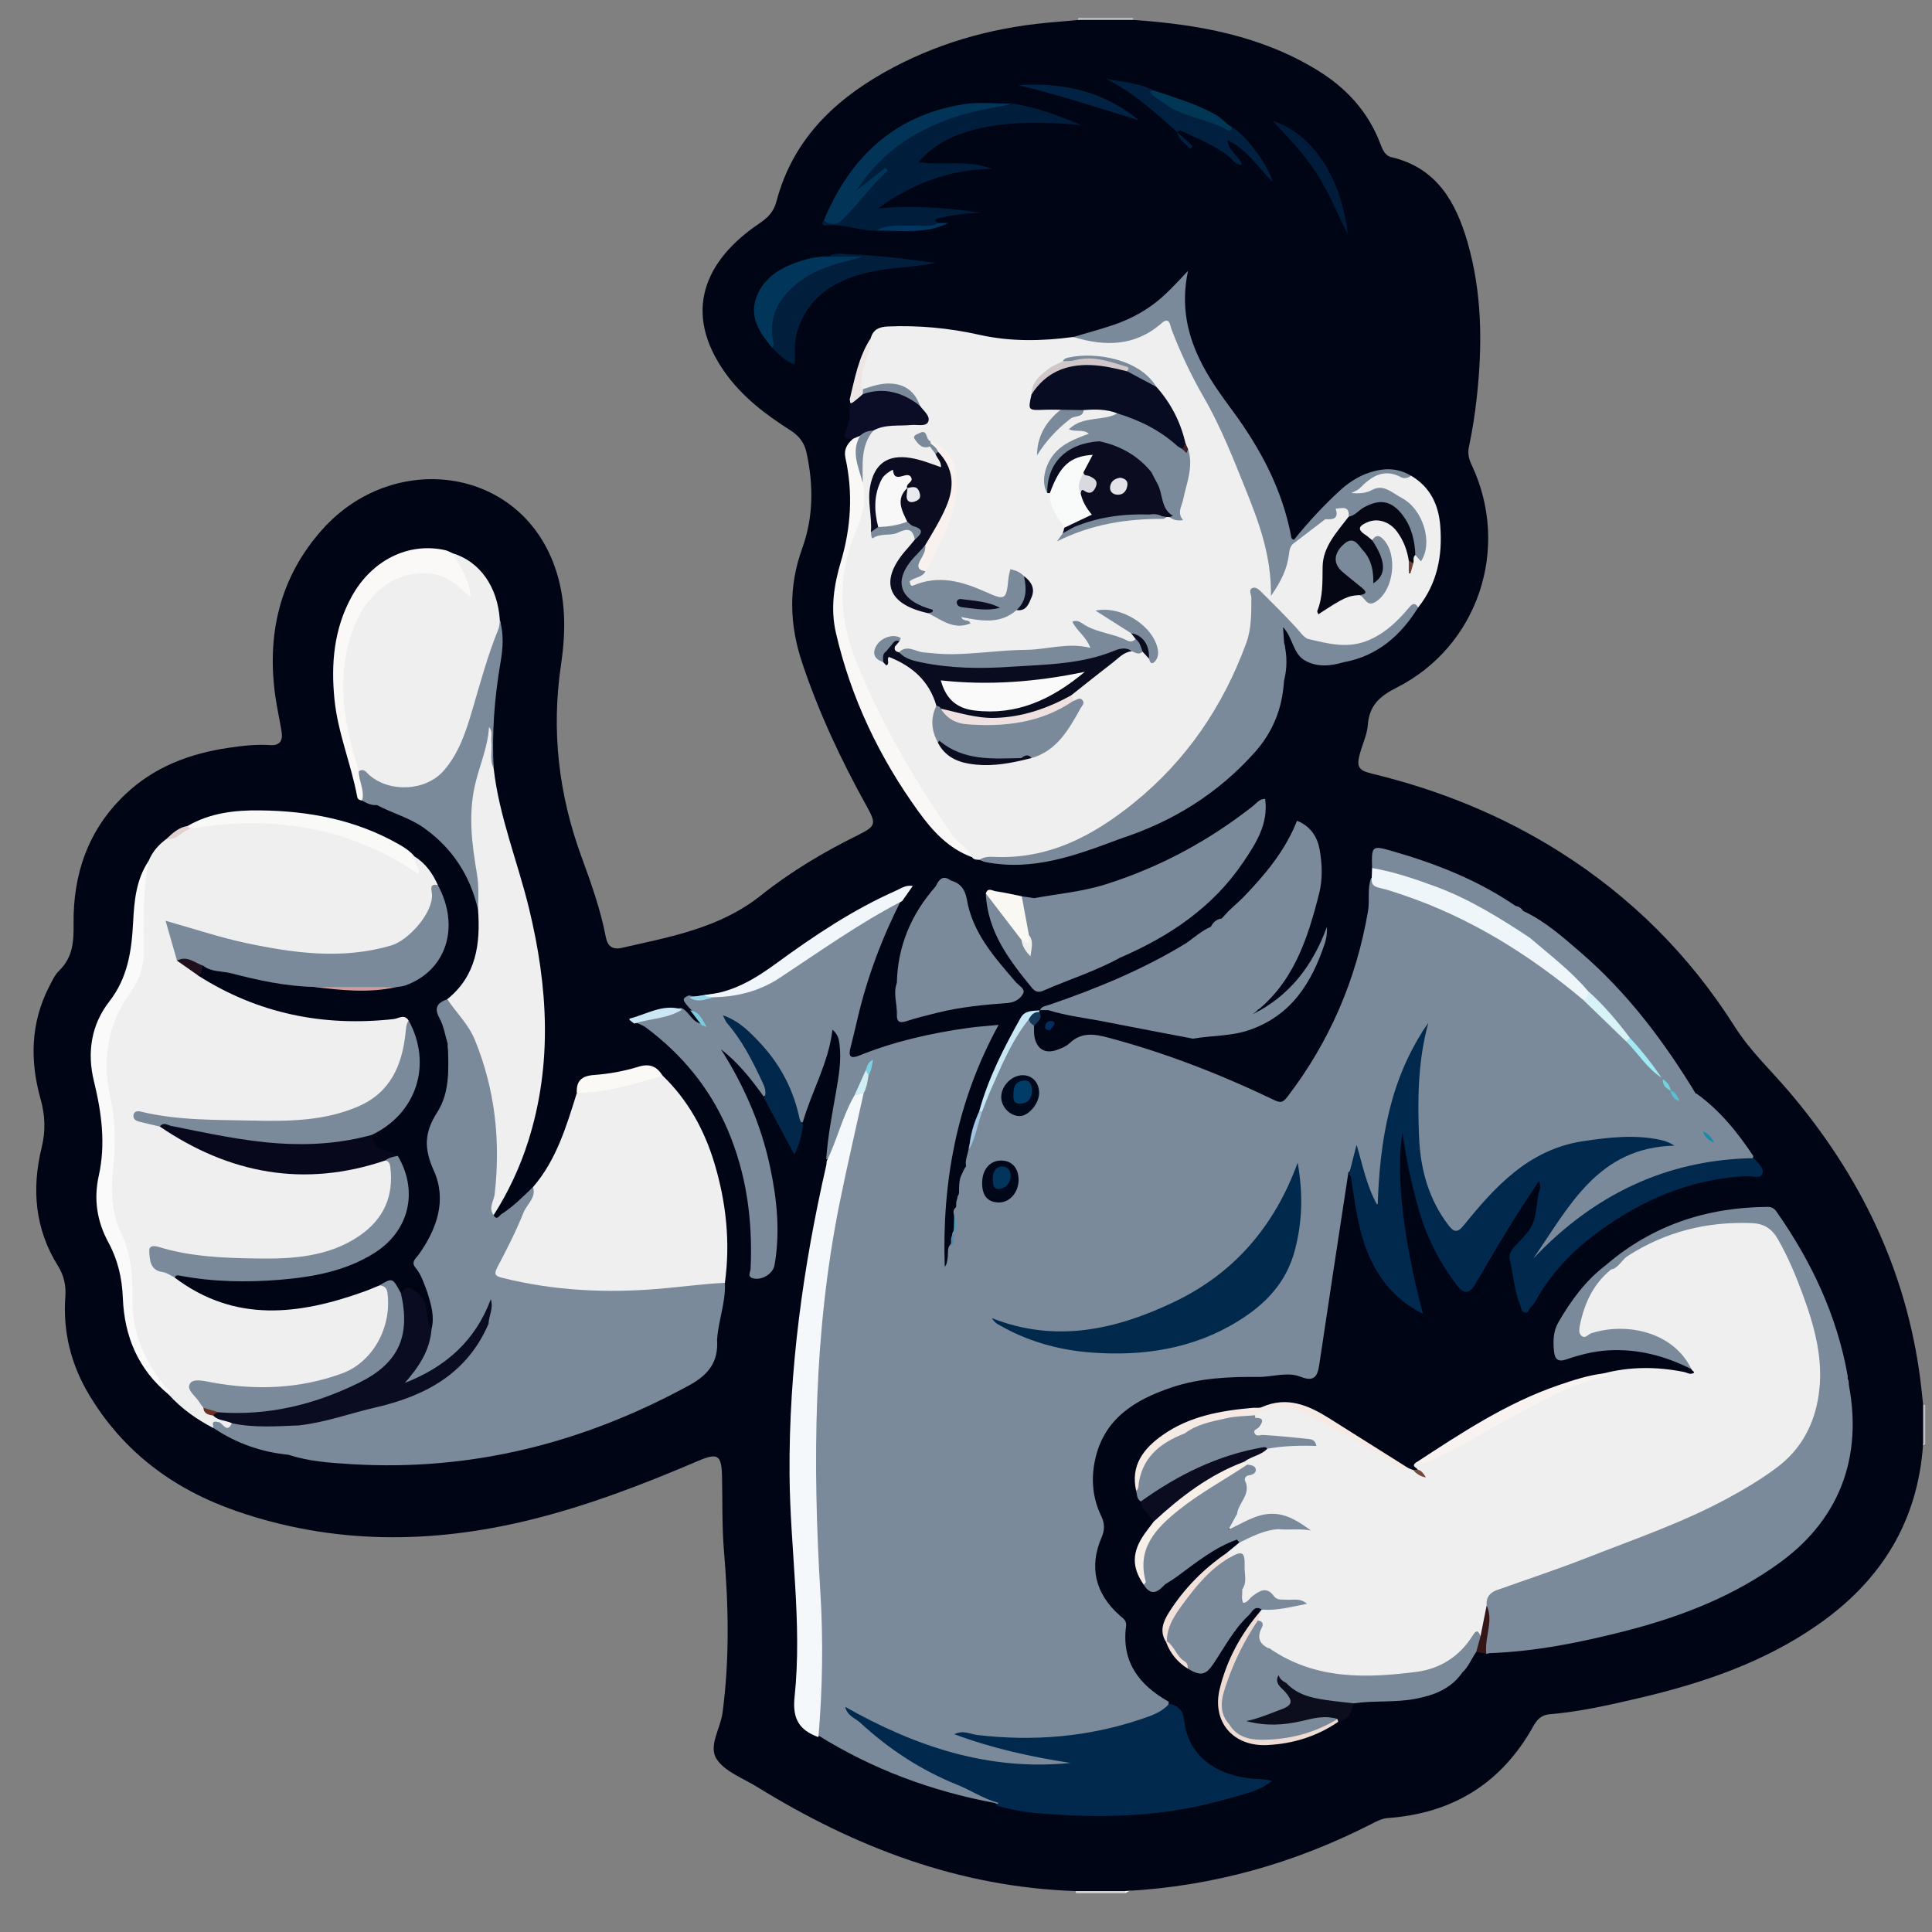 <svg width="48" height="48" viewBox="0 0 48 48" fill="none" xmlns="http://www.w3.org/2000/svg">
<rect x="0" y="0" width="48" height="48" fill="#808080" stroke="none"/>
<g id="Frame" clip-path="url(#clip0_220_9235)">
<g id="Group">
<g id="Group_2">
<path id="Vector" d="M28.151 0.443C28.15 0.462 28.151 0.48 28.154 0.498C27.7 0.676 27.246 0.676 26.792 0.498C26.795 0.48 26.797 0.462 26.795 0.443C27.248 0.443 27.699 0.443 28.151 0.443Z" fill="#B9BBBF"/>
<g id="Group_3">
<path id="Vector_2" d="M26.796 0.443C26.817 0.478 26.812 0.509 26.78 0.535C26.227 0.671 25.654 0.675 25.095 0.781C23.613 1.061 22.244 1.591 21.049 2.527C20.238 3.161 19.662 3.964 19.392 4.963C19.31 5.265 19.156 5.466 18.893 5.636C18.304 6.019 17.839 6.522 17.619 7.207C17.384 7.936 17.672 8.567 18.056 9.15C18.384 9.646 18.815 10.069 19.332 10.364C20.03 10.763 20.23 11.368 20.246 12.118C20.259 12.735 20.119 13.311 19.942 13.888C19.704 14.66 19.717 15.44 19.944 16.208C20.294 17.388 20.788 18.508 21.381 19.585C21.475 19.755 21.569 19.924 21.652 20.099C21.821 20.456 21.784 20.587 21.43 20.773C20.658 21.179 19.884 21.595 19.21 22.143C18.185 22.977 16.98 23.322 15.731 23.583C15.171 23.7 15.051 23.618 14.92 23.063C14.731 22.266 14.428 21.505 14.175 20.728C13.734 19.372 13.646 17.993 13.84 16.588C13.983 15.55 13.989 14.527 13.453 13.576C12.901 12.599 12.055 12.089 10.94 12.02C9.151 11.907 7.643 13.143 7.088 14.984C6.808 15.913 6.815 16.849 7.01 17.791C7.021 17.843 7.035 17.895 7.045 17.948C7.135 18.45 7.017 18.589 6.505 18.602C5.396 18.63 4.356 18.876 3.452 19.562C2.599 20.21 2.166 21.096 1.98 22.125C1.909 22.519 1.9 22.916 1.911 23.314C1.918 23.561 1.852 23.775 1.691 23.969C0.96 24.844 0.78 25.867 1.026 26.941C1.179 27.611 1.187 28.247 1.059 28.913C0.888 29.8 1.033 30.648 1.52 31.421C1.656 31.637 1.728 31.867 1.716 32.123C1.612 34.354 2.836 35.79 4.608 36.867C5.817 37.601 7.177 37.889 8.567 38.04C10.956 38.301 13.225 37.772 15.447 36.96C16.093 36.724 16.727 36.456 17.364 36.197C17.79 36.025 18.045 36.169 18.03 36.616C17.985 37.983 18.187 39.34 18.174 40.705C18.165 41.579 18.074 42.443 17.879 43.294C17.818 43.559 17.89 43.712 18.11 43.856C19.857 45.002 21.699 45.941 23.732 46.465C24.607 46.69 25.498 46.834 26.403 46.885C26.51 46.89 26.619 46.883 26.715 46.944C26.747 46.97 26.751 47.001 26.731 47.037" fill="#FEFEFE"/>
<path id="Vector_3" d="M27.957 47.037C27.936 47.004 27.94 46.974 27.969 46.947C28.481 46.82 29.01 46.821 29.529 46.734C31.089 46.472 32.576 45.988 33.982 45.261C34.196 45.15 34.42 45.102 34.659 45.077C36.048 44.926 37.139 44.265 37.889 43.088C38.113 42.736 38.338 42.528 38.781 42.465C40.35 42.247 41.889 41.889 43.353 41.262C44.606 40.727 45.724 40.002 46.58 38.916C47.148 38.197 47.472 37.379 47.615 36.48C47.647 36.28 47.655 36.073 47.743 35.885C47.77 35.855 47.8 35.852 47.833 35.873" fill="#FEFEFE"/>
<path id="Vector_4" d="M27.96 46.982C27.957 47 27.957 47.019 27.958 47.037C27.549 47.037 27.141 47.037 26.732 47.037C26.731 47.019 26.73 47.002 26.73 46.983C27.139 46.805 27.549 46.807 27.96 46.982Z" fill="#D0D1D3"/>
<path id="Vector_5" d="M47.833 35.872L47.806 35.876L47.778 35.875C47.606 35.551 47.605 35.225 47.779 34.901C47.797 34.897 47.815 34.898 47.833 34.904C47.833 35.227 47.833 35.55 47.833 35.872Z" fill="#BDBEC2"/>
<path id="Vector_6" d="M47.779 34.901C47.779 35.226 47.779 35.551 47.779 35.876C47.649 37.8 46.739 39.266 45.174 40.36C43.819 41.307 42.291 41.821 40.704 42.192C39.973 42.363 39.241 42.529 38.49 42.591C38.296 42.607 38.184 42.727 38.096 42.885C37.308 44.303 36.095 45.052 34.483 45.169C34.338 45.179 34.215 45.242 34.092 45.306C32.165 46.294 30.126 46.868 27.96 46.982C27.55 46.983 27.14 46.983 26.73 46.983C23.836 46.889 21.237 45.894 18.805 44.392C18.457 44.177 18.012 44.018 17.806 43.706C17.593 43.383 17.899 42.946 17.951 42.554C18.13 41.216 18.1 39.879 17.987 38.538C17.936 37.929 17.952 37.313 17.939 36.701C17.928 36.146 17.84 36.084 17.337 36.299C15.974 36.882 14.593 37.413 13.149 37.766C10.707 38.362 8.281 38.373 5.883 37.546C4.328 37.009 3.07 36.083 2.215 34.655C1.766 33.907 1.561 33.094 1.623 32.221C1.643 31.943 1.592 31.695 1.443 31.456C0.868 30.538 0.782 29.545 1.035 28.511C1.135 28.105 1.124 27.718 1.009 27.309C0.742 26.361 0.758 25.419 1.218 24.519C1.291 24.377 1.361 24.22 1.473 24.111C1.806 23.788 1.834 23.398 1.828 22.964C1.811 21.719 2.19 20.614 3.109 19.739C3.828 19.054 4.714 18.721 5.68 18.579C6.019 18.529 6.362 18.488 6.707 18.512C6.963 18.53 7.031 18.392 6.995 18.171C6.95 17.896 6.89 17.625 6.848 17.349C6.613 15.775 6.948 14.335 8.015 13.147C9.763 11.199 12.877 11.571 13.775 14.058C14.064 14.859 14.061 15.687 13.939 16.508C13.694 18.15 13.878 19.735 14.447 21.288C14.686 21.942 14.922 22.6 15.053 23.288C15.096 23.511 15.223 23.6 15.444 23.55C16.656 23.274 17.88 23.061 18.902 22.248C19.641 21.659 20.457 21.172 21.308 20.752C21.756 20.531 21.778 20.473 21.541 20.046C20.903 18.898 20.347 17.716 19.93 16.468C19.611 15.516 19.587 14.574 19.929 13.629C20.212 12.847 20.213 12.055 20.039 11.251C19.985 11 19.855 10.831 19.643 10.695C19.024 10.301 18.442 9.862 18.011 9.253C16.956 7.762 17.494 6.478 18.86 5.555C19.079 5.406 19.221 5.266 19.291 5.003C19.68 3.525 20.667 2.534 21.959 1.804C23.221 1.091 24.583 0.699 26.023 0.564C26.28 0.54 26.536 0.518 26.793 0.496C27.247 0.496 27.701 0.496 28.155 0.496C29.765 0.605 31.329 0.885 32.731 1.745C33.446 2.183 33.993 2.775 34.294 3.571C34.348 3.715 34.409 3.868 34.569 3.905C35.697 4.169 36.173 5.024 36.461 6.021C36.826 7.287 36.833 8.581 36.689 9.882C36.643 10.299 36.579 10.71 36.492 11.12C36.46 11.273 36.497 11.412 36.564 11.553C37.537 13.617 36.724 16.061 34.697 17.085C34.286 17.293 34.02 17.523 33.984 18.003C33.967 18.244 33.855 18.477 33.789 18.715C33.696 19.045 33.746 19.139 34.082 19.22C35.743 19.622 37.307 20.251 38.755 21.166C40.529 22.287 41.978 23.736 43.096 25.502C43.482 26.112 43.998 26.591 44.455 27.129C46.213 29.2 47.356 31.549 47.708 34.26C47.736 34.474 47.756 34.688 47.779 34.901Z" fill="#000515"/>
<path id="Vector_7" d="M24.718 44.795C23.149 44.502 21.678 43.958 20.322 43.111C20.241 42.975 20.23 42.829 20.242 42.675C20.328 41.536 20.303 40.4 20.247 39.26C20.172 37.769 20.117 36.274 20.176 34.78C20.263 32.517 20.585 30.285 21.13 28.087C21.205 27.785 21.199 27.465 21.331 27.176C21.396 27.022 21.434 26.858 21.493 26.703C21.503 26.663 21.524 26.629 21.541 26.592C21.554 26.565 21.558 26.535 21.569 26.506C21.546 26.526 21.555 26.557 21.54 26.582C21.437 26.786 21.369 27.003 21.277 27.21C21.065 27.642 20.911 28.099 20.724 28.542C20.681 28.643 20.681 28.783 20.527 28.802C20.566 28.238 20.674 27.684 20.771 27.128C20.84 26.729 20.91 26.331 20.855 25.924C20.839 25.806 20.814 25.694 20.682 25.582C20.585 26.415 20.163 27.115 19.945 27.885C19.777 27.883 19.776 27.733 19.75 27.635C19.489 26.649 18.934 25.874 18.095 25.299C18.475 25.741 18.756 26.248 18.985 26.783C19.043 26.918 19.199 27.095 18.974 27.242C18.664 26.812 18.339 26.395 17.911 26.069C18.485 26.971 18.907 27.936 19.13 28.98C19.303 29.79 19.389 30.609 19.242 31.436C19.203 31.648 18.93 31.812 18.719 31.762C18.553 31.723 18.645 31.605 18.648 31.53C18.704 30.325 18.549 29.154 18.067 28.041C17.627 27.025 16.942 26.198 16.058 25.535C15.966 25.466 15.85 25.431 15.745 25.38C16.099 25.131 16.521 25.123 16.923 25.04C17.126 25.127 17.186 25.399 17.43 25.432C17.423 25.234 17.24 25.173 17.135 25.051C16.943 24.836 16.941 24.81 17.115 24.73C17.309 24.788 17.494 24.72 17.681 24.691C18.503 24.65 19.196 24.294 19.854 23.829C20.571 23.323 21.307 22.841 22.081 22.424C22.181 22.37 22.27 22.272 22.403 22.336C21.921 23.285 21.545 24.273 21.304 25.312C21.248 25.552 21.19 25.792 21.13 26.031C21.073 26.25 21.133 26.312 21.353 26.223C22.223 25.871 23.131 25.669 24.056 25.538C24.288 25.505 24.521 25.492 24.81 25.463C23.767 27.364 23.402 29.376 23.472 31.471C23.528 31.412 23.535 31.317 23.547 31.222C23.559 31.118 23.53 31.004 23.614 30.915C23.709 30.823 23.609 30.688 23.685 30.591L23.683 30.596C23.749 30.45 23.727 30.301 23.694 30.152C23.681 30.095 23.693 30.045 23.739 30.006C23.841 29.918 23.736 29.781 23.814 29.687L23.812 29.692C23.896 29.459 23.836 29.187 24.003 28.976C23.964 28.808 24.063 28.66 24.069 28.498C24.165 28.187 24.224 27.866 24.358 27.567C24.586 26.814 24.944 26.12 25.32 25.434C25.363 25.357 25.426 25.299 25.517 25.279C25.613 25.284 25.664 25.342 25.688 25.43C25.693 25.548 25.681 25.669 25.706 25.782C25.772 26.075 25.977 26.186 26.261 26.084C26.371 26.045 26.489 25.998 26.571 25.92C26.861 25.64 27.185 25.686 27.528 25.778C28.954 26.156 30.322 26.69 31.649 27.327C31.809 27.404 31.87 27.398 31.981 27.255C33.034 25.881 33.696 24.341 33.988 22.637C34.035 22.361 33.965 22.078 34.066 21.81C34.488 22.025 34.952 22.128 35.39 22.303C36.84 22.883 38.152 23.682 39.322 24.716C39.73 25.029 40.061 25.424 40.434 25.775C40.74 26.041 40.951 26.396 41.264 26.655C41.297 26.683 41.325 26.716 41.347 26.754C41.387 26.841 41.438 26.921 41.505 26.99C41.523 27.011 41.538 27.032 41.553 27.056C41.6 27.141 41.669 27.206 41.749 27.259C41.818 27.307 41.864 27.377 41.912 27.452C41.998 27.354 41.993 27.195 42.145 27.167C42.729 27.583 43.168 28.132 43.561 28.722C43.542 28.888 43.414 28.804 43.339 28.809C41.387 28.926 39.724 29.662 38.391 31.111C38.37 31.135 38.352 31.162 38.328 31.184C38.258 31.247 38.18 31.352 38.085 31.286C37.991 31.22 38.054 31.105 38.095 31.02C38.422 30.341 38.947 29.813 39.444 29.265C39.946 28.709 40.571 28.421 41.331 28.392C40.149 28.132 38.393 28.327 37.364 29.389C37.057 29.706 36.765 30.035 36.475 30.365C36.187 30.693 36.108 30.689 35.838 30.334C35.407 29.765 35.225 29.098 35.171 28.409C35.106 27.595 35.123 26.777 35.265 25.968C35.292 25.819 35.336 25.676 35.377 25.56C35.158 26.032 34.895 26.513 34.733 27.041C34.49 27.826 34.372 28.629 34.35 29.45C34.346 29.623 34.416 29.886 34.201 29.926C34 29.962 34.011 29.689 33.946 29.544C33.818 29.258 33.753 28.953 33.717 28.614C33.677 28.816 33.675 29.01 33.501 29.125C33.258 30.722 33.012 32.319 32.775 33.917C32.732 34.206 32.637 34.333 32.324 34.209C31.981 34.072 31.625 34.212 31.275 34.209C30.542 34.203 29.815 34.234 29.115 34.468C28.205 34.773 27.427 35.24 27.206 36.272C27.105 36.742 27.143 37.216 27.355 37.655C27.447 37.846 27.453 38.002 27.368 38.198C27.049 38.938 27.214 39.601 27.824 40.14C27.901 40.207 27.995 40.26 27.977 40.399C27.858 41.289 28.302 41.866 29.035 42.278C29.048 42.463 28.893 42.501 28.777 42.562C28.189 42.876 27.54 42.993 26.896 43.101C26.024 43.247 25.144 43.251 24.266 43.132C24.174 43.12 24.083 43.099 24.052 43.088C24.727 43.282 25.463 43.473 26.219 43.577C26.293 43.587 26.369 43.596 26.442 43.612C26.52 43.631 26.64 43.619 26.637 43.732C26.635 43.832 26.518 43.842 26.44 43.864C26.166 43.939 25.884 43.922 25.606 43.905C24.126 43.812 22.737 43.396 21.432 42.695C21.375 42.665 21.323 42.626 21.273 42.586C21.818 43.043 22.375 43.479 23 43.83C23.527 44.126 24.101 44.313 24.63 44.6C24.695 44.636 24.789 44.644 24.819 44.713C24.87 44.827 24.811 44.843 24.718 44.795Z" fill="#7A8A9A"/>
<path id="Vector_8" d="M21.631 8.407C21.691 8.19 21.836 8.12 22.058 8.111C22.825 8.079 23.581 8.15 24.327 8.317C25.104 8.492 25.883 8.477 26.666 8.372C27.08 8.394 27.492 8.472 27.91 8.389C28.221 8.328 28.517 8.253 28.753 8.022C28.918 7.861 29.066 7.895 29.157 8.102C29.909 9.799 30.869 11.403 31.419 13.192C31.549 13.613 31.593 14.046 31.671 14.492C31.814 14.279 31.88 14.056 31.927 13.826C31.953 13.7 31.964 13.567 32.075 13.478C32.268 13.456 32.338 13.27 32.463 13.164C32.602 13.047 32.748 12.95 32.9 12.855C33.006 12.821 33.132 12.814 33.147 12.662C33.161 12.634 33.181 12.611 33.207 12.593C33.522 12.544 33.594 12.609 33.535 12.884C33.409 13.071 33.3 13.269 33.171 13.454C32.993 13.712 32.91 13.996 32.946 14.309C32.975 14.571 32.942 14.823 32.846 15.084C33.085 14.8 33.393 14.704 33.744 14.719C34.143 14.925 34.206 14.902 34.423 14.502C34.603 14.17 34.511 13.859 34.366 13.549C34.3 13.41 34.174 13.442 34.057 13.447C33.892 13.379 33.715 13.278 33.773 13.085C33.83 12.893 34.044 12.85 34.228 12.855C34.481 12.862 34.668 13.007 34.803 13.214C34.938 13.421 35.053 13.638 35.055 13.895C35.059 13.997 35.051 14.098 35.013 14.192C35.058 14.21 35.037 14.205 35.035 14.177C35.031 14.106 35.062 14.034 35.057 13.96C35.061 13.879 35.074 13.805 35.164 13.775C35.31 13.822 35.343 13.748 35.356 13.618C35.416 13.028 34.948 12.374 34.367 12.239C34.23 12.207 34.117 12.278 33.992 12.294C33.843 12.314 33.665 12.457 33.546 12.232C33.737 12.021 33.93 11.825 34.229 11.757C34.421 11.713 34.594 11.674 34.779 11.777C34.858 11.821 34.956 11.852 35.055 11.817C35.531 12.098 35.74 12.533 35.783 13.066C35.842 13.806 35.709 14.494 35.236 15.09C35.074 15.123 34.99 15.251 34.889 15.361C34.672 15.601 34.427 15.8 34.131 15.943C33.564 16.217 33.008 16.119 32.45 15.929C32.112 15.692 31.903 15.326 31.589 15.065C31.467 14.963 31.38 14.819 31.201 14.745C31.153 14.895 31.182 15.046 31.172 15.186C31.093 16.304 30.547 17.231 29.953 18.127C29.166 19.312 28.127 20.239 26.868 20.903C26.212 21.249 25.498 21.403 24.752 21.365C24.612 21.358 24.475 21.366 24.336 21.362C24.267 21.358 24.194 21.365 24.149 21.296C23.357 20.735 22.982 19.857 22.477 19.082C21.84 18.105 21.412 17.03 21.022 15.936C20.814 15.353 20.727 14.784 20.912 14.177C21.055 13.707 21.119 13.217 21.362 12.777C21.503 12.524 21.358 12.251 21.354 11.986C21.351 11.526 21.284 11.053 21.634 10.67C21.846 10.492 22.104 10.498 22.359 10.492C22.433 10.49 22.507 10.493 22.581 10.49C22.968 10.471 22.986 10.436 22.793 10.088C22.53 9.641 22.255 9.527 21.738 9.659C21.625 9.688 21.52 9.754 21.398 9.697C21.234 9.46 21.363 9.229 21.429 9.006C21.487 8.805 21.581 8.613 21.631 8.407Z" fill="#EFEFEF"/>
<path id="Vector_9" d="M39.835 34.123C40.498 33.949 41.166 33.953 41.836 34.085C41.898 34.097 41.964 34.14 42.021 34.13C42.168 34.105 42.028 34.056 42.023 34.016C41.825 33.819 41.643 33.606 41.411 33.448C40.837 33.054 40.212 33.026 39.567 33.217C39.256 33.308 39.13 33.231 39.181 32.907C39.27 32.339 39.515 31.847 39.977 31.482C40.93 30.656 42.05 30.303 43.299 30.296C43.761 30.294 44.087 30.436 44.315 30.87C44.868 31.921 45.282 33.02 45.31 34.207C45.331 35.123 44.963 35.921 44.219 36.514C43.583 37.022 42.871 37.396 42.13 37.714C40.55 38.392 38.949 39.016 37.307 39.529C37.122 39.599 37.005 39.72 37.01 39.931C36.946 40.171 37.001 40.442 36.818 40.65C36.735 40.661 36.664 40.673 36.604 40.757C36.148 41.391 35.483 41.64 34.742 41.69C34.025 41.739 33.306 41.712 32.6 41.545C32.218 41.455 31.873 41.29 31.555 41.063C31.258 40.951 31.161 40.739 31.253 40.439C31.274 40.37 31.238 40.317 31.223 40.257C31.219 40.175 31.295 40.12 31.302 40.041C31.317 40.024 31.333 40.007 31.348 39.99C31.647 39.867 31.963 39.852 32.283 39.826C32 39.84 31.723 39.834 31.476 39.653C31.366 39.572 31.258 39.681 31.158 39.741C31.064 39.797 30.979 39.936 30.856 39.849C30.75 39.775 30.783 39.637 30.799 39.521C30.858 39.345 30.834 39.162 30.849 38.983C30.869 38.751 30.785 38.665 30.558 38.73C30.489 38.701 30.477 38.643 30.482 38.578C30.586 38.492 30.689 38.408 30.793 38.322C31.035 38.011 31.397 37.981 31.745 37.916C31.938 37.92 32.131 37.911 32.312 37.933C31.795 37.631 31.484 37.624 30.929 37.885C30.807 37.942 30.671 38.133 30.537 37.974C30.431 37.849 30.601 37.725 30.656 37.604C30.731 37.335 30.925 37.099 30.871 36.794C30.855 36.702 30.908 36.634 30.987 36.586C31.098 36.52 31.028 36.469 30.97 36.419C30.935 36.386 30.91 36.348 30.905 36.3C31.041 36.076 31.31 36.072 31.499 35.936C31.81 35.849 32.127 35.808 32.45 35.84C32.115 35.788 31.779 35.755 31.441 35.736C31.105 35.717 31.103 35.713 31.19 35.389C31.206 35.332 31.184 35.283 31.164 35.233C31.156 35.201 31.158 35.171 31.169 35.141C31.723 34.755 32.259 34.902 32.781 35.207C33.451 35.6 34.141 35.96 34.785 36.398C34.846 36.438 34.913 36.478 34.991 36.476C35.032 36.492 35.072 36.508 35.112 36.524C35.146 36.506 35.199 36.643 35.22 36.512C35.196 36.457 35.059 36.434 35.172 36.341C35.664 36.185 36.106 35.924 36.556 35.678C37.422 35.206 38.258 34.674 39.193 34.335C39.407 34.259 39.633 34.227 39.835 34.123Z" fill="#EFEFEF"/>
<path id="Vector_10" d="M10.296 21.278C10.575 21.447 10.749 21.702 10.88 21.992C10.763 22.182 10.823 22.41 10.732 22.612C10.346 23.467 9.612 23.712 8.766 23.761C7.341 23.843 5.972 23.55 4.628 23.111C4.516 23.075 4.408 23.027 4.255 23.006C4.296 23.279 4.404 23.523 4.457 23.778C4.58 23.965 4.827 24.027 4.925 24.239C6.412 25.186 8.037 25.511 9.778 25.319C9.901 25.305 10.044 25.184 10.152 25.355C10.228 26.62 9.559 27.516 8.319 27.763C7.562 27.913 6.795 27.95 6.019 27.914C5.196 27.875 4.371 27.873 3.548 27.751C3.668 27.874 3.836 27.869 3.984 27.917C4.3 28.076 4.58 28.295 4.903 28.446C6.32 29.109 7.775 29.294 9.288 28.828C9.38 28.799 9.472 28.768 9.571 28.777C9.7 28.793 9.756 28.879 9.769 28.996C9.824 29.515 9.76 29.993 9.387 30.408C8.811 31.051 8.052 31.234 7.247 31.316C6.17 31.424 5.105 31.308 4.047 31.113C3.974 31.099 3.882 31.066 3.849 31.157C3.805 31.283 3.862 31.392 3.967 31.464C4.096 31.552 4.283 31.561 4.342 31.743C5.835 32.869 7.425 32.67 9.043 32.09C9.173 32.044 9.301 31.986 9.43 31.935C9.657 31.864 9.683 32.032 9.707 32.18C9.837 32.984 9.283 33.938 8.498 34.22C7.614 34.537 6.695 34.597 5.766 34.513C5.553 34.493 5.34 34.455 5.127 34.425C5.045 34.413 4.939 34.385 4.886 34.464C4.818 34.565 4.924 34.638 4.97 34.717C5.002 34.772 5.045 34.822 5.076 34.878C5.124 34.997 5.213 35.073 5.331 35.12C5.472 35.21 5.655 35.219 5.775 35.349C5.77 35.638 5.604 35.485 5.484 35.454C5.42 35.437 5.341 35.316 5.306 35.482C4.892 35.269 4.517 35.003 4.202 34.659C3.951 34.301 3.623 33.998 3.454 33.581C3.324 33.261 3.214 32.944 3.208 32.59C3.194 31.87 3.144 31.159 2.853 30.478C2.652 30.007 2.658 29.488 2.717 28.983C2.78 28.444 2.788 27.912 2.667 27.381C2.438 26.379 2.566 25.443 3.167 24.585C3.394 24.261 3.481 23.889 3.474 23.486C3.461 22.779 3.418 22.067 3.693 21.388C3.787 21.16 3.942 20.983 4.14 20.84C4.382 20.756 4.571 20.557 4.832 20.512C5.393 20.326 5.974 20.34 6.55 20.372C7.409 20.417 8.25 20.584 9.061 20.88C9.485 21.035 9.891 21.225 10.235 21.538C10.277 21.448 10.182 21.337 10.296 21.278Z" fill="#EFEFEF"/>
<path id="Vector_11" d="M16.463 26.724C17.091 27.329 17.499 28.071 17.748 28.895C18.04 29.864 18.149 30.858 18.01 31.87C17.65 32.079 17.24 32.029 16.852 32.081C16.14 32.176 15.42 32.172 14.702 32.156C13.993 32.14 13.293 32.04 12.604 31.869C12.205 31.77 12.161 31.679 12.353 31.306C12.662 30.707 12.906 30.075 13.245 29.49C13.827 28.814 14.072 27.981 14.331 27.155C15.042 27.016 15.736 26.785 16.463 26.724Z" fill="#EFEFEF"/>
<path id="Vector_12" d="M17.816 33.289C17.849 33.825 17.617 34.148 17.128 34.415C14.502 35.849 11.716 36.56 8.719 36.376C8.198 36.343 7.672 36.31 7.169 36.143C7.162 36.101 7.139 36.063 7.137 36.021C7.108 35.433 7.108 35.433 7.72 35.465C7.616 35.432 7.522 35.472 7.436 35.432C7.441 35.254 7.586 35.294 7.688 35.274C8.689 35.081 9.685 34.861 10.608 34.413C11.173 34.139 11.612 33.722 11.896 33.153C11.953 33.038 12.009 32.919 12.13 32.853C12.24 32.782 12.353 32.733 12.491 32.747C14.083 32.912 15.671 32.883 17.253 32.628C17.419 32.602 17.607 32.536 17.759 32.612C17.983 32.725 17.71 32.914 17.787 33.069C17.819 33.131 17.78 33.218 17.816 33.289Z" fill="#7A8A9A"/>
<path id="Vector_13" d="M33.515 29.176C33.578 28.931 33.641 28.687 33.704 28.442C33.857 28.954 33.953 29.472 34.228 29.958C34.279 28.337 34.533 26.776 35.487 25.412C35.229 26.344 35.217 27.296 35.256 28.247C35.289 29.038 35.489 29.788 35.983 30.435C36.117 30.611 36.205 30.641 36.363 30.447C36.747 29.973 37.141 29.51 37.623 29.123C38.131 28.716 38.692 28.449 39.328 28.353C39.974 28.256 40.624 28.18 41.274 28.325C41.383 28.35 41.489 28.392 41.602 28.463C39.689 28.507 38.979 29.994 38.094 31.268C39.585 29.694 41.383 28.811 43.574 28.773C43.667 28.897 43.851 29.017 43.78 29.172C43.725 29.292 43.525 29.213 43.39 29.22C42.019 29.288 40.812 29.8 39.718 30.6C39.072 31.072 38.526 31.639 38.138 32.347C38.117 32.384 38.092 32.423 38.058 32.448C37.991 32.496 37.983 32.632 37.882 32.608C37.793 32.588 37.791 32.476 37.76 32.398C37.618 32.047 37.599 31.668 37.512 31.306C37.466 31.113 37.612 30.989 37.708 30.886C38.103 30.461 38.116 30.472 38.218 29.68C38.231 29.587 38.311 29.503 38.229 29.348C37.972 29.745 37.723 30.113 37.492 30.49C37.202 30.961 36.93 31.442 36.645 31.914C36.502 32.151 36.364 32.157 36.191 31.926C35.762 31.357 35.44 30.733 35.245 30.044C35.075 29.438 34.939 28.826 34.845 28.146C34.668 29.116 34.869 30.845 35.355 32.642C34.654 32.293 34.227 31.754 33.958 31.066C33.737 30.502 33.667 29.907 33.575 29.317C33.567 29.263 33.568 29.21 33.515 29.176Z" fill="#01284D"/>
<path id="Vector_14" d="M11.245 13.745C11.922 13.95 12.366 14.58 12.418 15.405C12.482 15.605 12.398 15.791 12.335 15.966C12.036 16.782 11.875 17.642 11.538 18.445C11.362 18.865 11.153 19.269 10.711 19.471C10.159 19.723 9.618 19.755 9.122 19.328C9.048 19.264 8.968 19.212 8.876 19.177C8.705 18.979 8.71 18.719 8.645 18.486C8.367 17.501 8.352 16.516 8.714 15.544C9.043 14.664 9.765 14.149 10.612 14.165C10.979 14.172 11.264 14.345 11.54 14.575C11.539 14.256 11.214 14.063 11.245 13.745Z" fill="#EFEFEF"/>
<path id="Vector_15" d="M30.864 22.319C31.417 21.747 31.929 21.145 32.224 20.391C32.541 20.423 32.761 20.655 32.853 21.051C32.935 21.402 32.934 21.76 32.868 22.108C32.686 23.07 32.35 23.969 31.715 24.734C31.572 24.906 31.431 25.004 31.229 25.096C31.304 25.109 31.357 25.067 31.395 25.033C31.916 24.552 32.455 24.087 32.701 23.385C32.754 23.234 32.823 22.948 32.963 22.999C33.167 23.072 33.029 23.328 32.979 23.483C32.612 24.64 31.947 25.509 30.687 25.772C30.34 25.845 29.988 25.865 29.636 25.805C28.911 25.666 28.185 25.531 27.461 25.387C26.989 25.293 26.509 25.242 26.048 25.098C26.082 24.963 26.21 24.971 26.304 24.942C27.44 24.592 28.52 24.119 29.512 23.458C29.713 23.327 29.905 23.183 30.086 23.025L30.083 23.028C30.182 22.971 30.266 22.895 30.353 22.82C30.408 22.76 30.463 22.7 30.518 22.64C30.679 22.582 30.771 22.451 30.864 22.319Z" fill="#7A8A9A"/>
<path id="Vector_16" d="M17.816 33.289C17.713 33.141 17.749 32.976 17.781 32.825C17.818 32.652 17.769 32.66 17.622 32.676C16.84 32.766 16.058 32.856 15.273 32.925C14.412 33.002 13.569 32.863 12.718 32.874C12.525 32.877 12.33 32.786 12.138 32.889C12.008 32.745 12.174 32.612 12.154 32.475C12.119 32.721 11.999 32.934 11.849 33.122C11.431 33.645 10.953 34.101 10.317 34.357C10.222 34.395 10.106 34.482 10.029 34.37C9.967 34.277 10.07 34.189 10.135 34.126C10.45 33.824 10.509 33.388 10.719 33.031C10.802 32.716 10.714 32.42 10.622 32.124C10.628 32.048 10.643 31.975 10.701 31.918C11.223 31.401 11.359 30.722 11.459 30.04C11.62 28.935 11.568 27.833 11.33 26.741C11.271 26.47 11.12 26.224 11.124 25.937C11.059 25.723 11.026 25.49 10.92 25.299C10.774 25.033 10.87 24.912 11.111 24.826C11.49 25.049 11.701 25.421 11.864 25.795C12.409 27.04 12.521 28.351 12.377 29.693C12.358 29.865 12.251 30.013 12.264 30.19C12.344 30.336 12.406 30.199 12.455 30.167C12.75 29.979 12.994 29.731 13.243 29.49C13.327 29.76 13.089 29.917 13.007 30.125C12.821 30.59 12.592 31.039 12.358 31.482C12.267 31.652 12.298 31.702 12.469 31.745C13.747 32.066 15.039 32.13 16.351 32.022C16.904 31.976 17.454 31.899 18.009 31.871C18.035 32.355 17.844 32.811 17.816 33.289Z" fill="#7A8A9A"/>
<path id="Vector_17" d="M24.729 44.844C24.739 44.842 24.751 44.842 24.761 44.838C24.791 44.826 24.824 44.797 24.776 44.783C24.424 44.685 24.122 44.478 23.787 44.344C22.883 43.981 22.082 43.456 21.369 42.797C21.248 42.685 21.057 42.64 20.997 42.405C22.756 43.401 24.581 44.004 26.596 43.8C25.63 43.65 24.675 43.446 23.709 43.086C23.941 42.976 24.107 43.086 24.276 43.105C25.666 43.268 27.029 43.159 28.358 42.709C28.609 42.625 28.864 42.539 29.049 42.33C29.273 42.374 29.393 42.501 29.419 42.736C29.533 43.765 30.413 44.159 31.236 44.199C31.358 44.204 31.48 44.21 31.604 44.246C31.271 44.512 30.868 44.581 30.49 44.692C29.131 45.091 27.732 45.173 26.329 45.087C25.795 45.055 25.248 45.02 24.729 44.844Z" fill="#01294D"/>
<path id="Vector_18" d="M12.265 30.189C12.126 30.011 12.271 29.835 12.29 29.667C12.44 28.345 12.301 27.063 11.796 25.831C11.641 25.453 11.339 25.161 11.112 24.825C11.835 24.244 11.939 23.451 11.877 22.6C11.825 22.177 11.773 21.753 11.69 21.334C11.46 20.187 11.719 19.111 12.139 18.054C12.297 18.066 12.235 18.189 12.24 18.268C12.259 18.541 12.216 18.816 12.265 19.088C12.401 20.291 12.863 21.411 13.145 22.576C13.612 24.504 13.733 26.434 13.122 28.358C12.916 29.006 12.63 29.616 12.265 30.189Z" fill="#EFEFEF"/>
<path id="Vector_19" d="M21.456 27.163C21.256 28.074 21.042 28.984 20.858 29.898C20.212 33.103 20.186 36.339 20.383 39.586C20.456 40.777 20.434 41.97 20.334 43.159C19.866 42.987 19.682 42.715 19.741 42.161C19.936 40.315 19.628 38.472 19.616 36.624C19.599 34.023 19.952 31.474 20.529 28.948C20.536 28.917 20.536 28.884 20.538 28.852C20.799 28.32 20.93 27.734 21.227 27.218C21.299 27.183 21.361 27.101 21.456 27.163Z" fill="#F5F8FA"/>
<path id="Vector_20" d="M37.248 39.485C37.972 39.227 38.703 38.986 39.419 38.705C40.6 38.241 41.804 37.832 42.928 37.222C43.351 36.993 43.755 36.751 44.139 36.465C44.75 36.01 45.077 35.39 45.185 34.654C45.31 33.796 45.09 32.983 44.799 32.187C44.623 31.704 44.426 31.231 44.168 30.782C44.017 30.519 43.816 30.4 43.528 30.388C42.415 30.344 41.384 30.598 40.441 31.204C40.286 31.304 40.218 31.501 40.023 31.543C39.979 31.508 39.876 31.538 39.899 31.43C41.055 30.438 42.408 29.994 43.918 29.985C44.016 29.984 44.082 30.026 44.134 30.099C45.005 31.34 45.641 32.684 45.906 34.188C45.91 34.209 45.905 34.23 45.904 34.252C45.943 34.321 45.936 34.396 45.921 34.469C45.908 34.526 45.859 34.531 45.828 34.498C45.802 34.471 45.789 34.422 45.799 34.409C45.855 34.738 45.753 35.072 45.634 35.398C45.511 35.736 45.422 36.094 45.156 36.363C45.025 36.441 44.917 36.545 44.817 36.657C44.188 37.359 43.392 37.827 42.55 38.212C41.128 38.862 39.638 39.295 38.093 39.537C37.812 39.582 37.521 39.644 37.248 39.485Z" fill="#7A8A9A"/>
<path id="Vector_21" d="M45.123 36.324C45.498 35.709 45.699 35.036 45.782 34.289C45.819 34.366 45.84 34.409 45.877 34.487C45.888 34.386 45.895 34.319 45.902 34.252C46.287 36.017 45.821 37.657 44.225 38.819C43.072 39.659 41.766 40.166 40.394 40.518C39.28 40.804 38.156 41.032 37.002 41.072C36.928 40.828 37.002 40.68 37.27 40.644C38.218 40.515 39.128 40.237 40.014 39.885C41.473 39.304 42.895 38.656 44.053 37.554C44.377 37.244 44.719 36.947 44.931 36.538C44.976 36.453 45.036 36.375 45.123 36.324Z" fill="#7A8A9A"/>
<path id="Vector_22" d="M4.398 23.868C4.308 23.552 4.217 23.237 4.113 22.876C4.814 23.073 5.456 23.29 6.115 23.43C7.309 23.683 8.512 23.846 9.723 23.489C10.142 23.366 10.77 22.68 10.732 22.206C10.725 22.118 10.652 21.938 10.88 21.992C11.441 23.034 11.087 24.121 10.065 24.485C9.996 24.51 9.92 24.512 9.846 24.524C9.164 24.558 8.483 24.565 7.801 24.52C7.099 24.505 6.418 24.356 5.745 24.181C5.513 24.121 5.254 24.154 5.049 23.994C4.816 24.038 4.624 23.864 4.398 23.868Z" fill="#7A8A9A"/>
<path id="Vector_23" d="M45.123 36.324C44.732 37.202 44.007 37.783 43.258 38.309C41.875 39.28 40.335 39.932 38.712 40.405C38.274 40.533 37.839 40.637 37.391 40.699C37.166 40.73 37.014 40.825 37.004 41.072C36.978 41.079 36.953 41.085 36.928 41.091C36.825 40.949 36.834 40.797 36.878 40.637C36.945 40.392 36.964 40.143 36.936 39.89C36.915 39.659 37.044 39.542 37.249 39.485C38.5 39.514 39.667 39.138 40.839 38.766C41.338 38.607 41.829 38.441 42.307 38.225C43.211 37.817 44.065 37.346 44.748 36.607C44.854 36.494 44.939 36.34 45.123 36.324Z" fill="#7A8A9A"/>
<path id="Vector_24" d="M24.336 21.362C24.439 21.291 24.555 21.282 24.675 21.288C26.04 21.358 27.152 20.772 28.174 19.944C29.48 18.887 30.384 17.55 30.961 15.982C31.096 15.617 31.088 15.23 31.089 14.848C31.089 14.768 31.015 14.668 31.104 14.615C31.185 14.568 31.271 14.64 31.33 14.699C31.627 14.994 31.923 15.289 32.206 15.597C32.292 15.691 32.363 15.799 32.475 15.867C32.723 16.083 33.045 16.085 33.34 16.166C33.489 16.207 33.634 16.281 33.383 16.409C33.374 16.412 33.367 16.425 33.366 16.434C33.365 16.439 33.38 16.445 33.387 16.451C33.063 16.549 32.732 16.581 32.428 16.414C32.118 16.244 32.125 15.84 31.876 15.581C31.887 15.727 31.895 15.851 31.904 15.975C31.939 16.09 31.93 16.201 31.907 16.328C31.713 16.276 31.779 16.083 31.665 15.987C31.637 17.006 31.243 17.864 30.572 18.601C30.3 18.901 30.135 19.3 29.763 19.506C29.098 19.872 28.551 20.429 27.828 20.699C27.658 20.763 27.964 20.791 27.831 20.839C26.751 21.244 25.672 21.653 24.481 21.417C24.431 21.407 24.384 21.381 24.336 21.362Z" fill="#7A8A9A"/>
<path id="Vector_25" d="M25.695 22.314C26.283 22.207 26.881 22.155 27.457 21.975C28.802 21.552 30.022 20.897 31.128 20.027C31.216 19.958 31.286 19.849 31.432 19.847C31.519 20.467 31.204 20.954 30.89 21.418C30.135 22.539 29.057 23.264 27.833 23.791C27.704 23.61 27.841 23.463 27.903 23.315C28.037 22.991 28.182 22.673 28.282 22.296C27.949 22.351 27.7 22.508 27.427 22.589C26.995 22.718 26.566 22.762 26.127 22.649C25.936 22.6 25.755 22.533 25.695 22.314Z" fill="#7A8A9A"/>
<path id="Vector_26" d="M23.626 21.878C23.87 21.945 23.978 22.101 24.023 22.356C24.167 23.187 24.713 23.789 25.237 24.4C25.311 24.486 25.473 24.565 25.424 24.674C25.361 24.814 25.211 24.906 25.036 24.919C24.449 24.963 23.863 25.017 23.289 25.161C23.029 25.226 22.769 25.288 22.515 25.372C22.334 25.432 22.277 25.371 22.283 25.2C22.379 24.967 22.235 24.725 22.306 24.49C22.323 23.536 22.776 22.773 23.361 22.065C23.438 21.988 23.515 21.908 23.626 21.878Z" fill="#7A8A9A"/>
<path id="Vector_27" d="M25.695 22.314C26.206 22.751 26.784 22.678 27.363 22.516C27.649 22.436 27.922 22.303 28.201 22.197C28.257 22.175 28.315 22.11 28.375 22.172C28.429 22.229 28.383 22.292 28.363 22.352C28.237 22.75 28.08 23.137 27.905 23.516C27.865 23.603 27.811 23.687 27.833 23.791C27.222 24.128 26.556 24.335 25.921 24.613C25.801 24.665 25.717 24.64 25.64 24.545C25.072 23.853 24.534 23.148 24.492 22.199C24.537 22.143 24.602 22.157 24.624 22.201C24.831 22.621 25.227 22.903 25.437 23.32C25.464 23.384 25.477 23.454 25.528 23.523C25.586 23.394 25.517 23.305 25.469 23.212C25.449 22.896 25.256 22.596 25.384 22.268C25.488 22.283 25.592 22.299 25.695 22.314Z" fill="#7A8A9A"/>
<path id="Vector_28" d="M32.158 13.486C32.046 13.56 32.036 13.676 32.02 13.796C31.974 14.139 31.83 14.442 31.577 14.805C31.588 13.837 31.297 13.029 30.976 12.229C30.652 11.424 30.339 10.616 29.901 9.86C29.59 9.322 29.326 8.756 29.102 8.173C29.07 8.088 29.061 7.853 28.859 8.03C28.199 8.609 27.452 8.612 26.666 8.372C26.993 8.275 27.323 8.187 27.647 8.078C28.003 7.958 28.337 7.793 28.643 7.568C28.947 7.345 29.197 7.068 29.516 6.729C29.328 7.616 29.505 8.365 29.881 9.079C30.091 9.48 30.355 9.844 30.623 10.206C31.311 11.139 31.847 12.141 32.072 13.291C32.081 13.34 32.077 13.402 32.152 13.409C32.166 13.425 32.172 13.442 32.169 13.459C32.165 13.477 32.162 13.486 32.158 13.486Z" fill="#7A8A9A"/>
<path id="Vector_29" d="M21.768 5.73C21.345 5.735 20.942 5.554 20.514 5.599C20.434 5.607 20.406 5.545 20.468 5.474C20.962 5.501 21.148 5.084 21.417 4.8C21.549 4.661 21.66 4.503 21.762 4.432C21.717 4.467 21.618 4.546 21.525 4.634C21.451 4.703 21.356 4.825 21.258 4.746C21.148 4.658 21.267 4.552 21.325 4.47C21.53 4.178 21.777 3.92 22.06 3.707C22.955 3.035 23.942 2.598 25.087 2.605C25.12 2.605 25.15 2.599 25.176 2.577C25.77 2.665 26.321 2.885 26.872 3.109C24.876 2.906 23.493 3.209 22.821 4.031C23.432 4.113 24.045 3.963 24.637 4.194C23.585 4.213 22.654 4.564 21.81 5.182C22.673 5.089 23.523 5.164 24.372 5.286C24.023 5.297 23.682 5.337 23.345 5.415C23.267 5.433 23.154 5.453 23.311 5.541C23.232 5.718 23.068 5.659 22.936 5.667C22.547 5.687 22.153 5.632 21.768 5.73Z" fill="#011D3C"/>
<path id="Vector_30" d="M10.72 33.031C10.679 33.562 10.397 33.972 10.058 34.358C11.056 33.969 11.806 33.324 12.193 32.28C12.268 32.504 12.142 32.691 12.138 32.888C11.604 34.13 10.57 34.683 9.321 34.97C8.688 35.116 8.074 35.343 7.423 35.414C7.002 35.558 6.567 35.524 6.134 35.511C5.993 35.506 5.862 35.465 5.76 35.359C5.611 35.284 5.423 35.303 5.298 35.17C5.284 35.072 5.357 35.052 5.424 35.028C6.426 35.055 7.393 34.88 8.327 34.524C8.832 34.331 9.319 34.112 9.656 33.653C9.905 33.313 10.006 32.949 9.944 32.532C9.924 32.4 9.856 32.259 9.96 32.13C10.032 32.05 10.111 31.949 10.227 32.019C10.413 32.131 10.571 32.282 10.594 32.514C10.612 32.694 10.63 32.87 10.72 33.031Z" fill="#0A0C22"/>
<path id="Vector_31" d="M3.97 27.989C3.794 27.948 3.618 27.908 3.443 27.863C3.363 27.843 3.303 27.79 3.317 27.702C3.333 27.601 3.426 27.6 3.496 27.617C4.419 27.842 5.366 27.82 6.3 27.841C7.177 27.861 8.08 27.85 8.915 27.483C9.704 27.136 9.992 26.46 10.076 25.661C10.088 25.553 10.087 25.446 10.153 25.354C10.746 26.44 10.354 27.661 9.243 28.194C9.173 28.304 9.058 28.336 8.943 28.363C8.419 28.484 7.887 28.562 7.349 28.538C6.329 28.491 5.327 28.302 4.331 28.086C4.208 28.059 4.113 27.933 3.97 27.989Z" fill="#7A8A9A"/>
<path id="Vector_32" d="M4.344 31.741C4.239 31.693 4.152 31.619 4.026 31.601C3.729 31.557 3.718 31.298 3.708 31.082C3.7 30.922 3.864 30.956 3.956 30.984C4.753 31.227 5.583 31.256 6.397 31.267C7.265 31.28 8.157 31.229 8.924 30.707C9.531 30.293 9.788 29.721 9.697 28.991C9.686 28.904 9.658 28.849 9.571 28.831C9.627 28.66 9.747 28.667 9.883 28.718C10.401 29.592 10.168 30.582 9.308 31.126C8.587 31.582 7.774 31.728 6.945 31.796C6.119 31.863 5.293 31.849 4.474 31.694C4.422 31.685 4.367 31.669 4.344 31.741Z" fill="#7A8A9A"/>
<path id="Vector_33" d="M11.126 25.937C11.668 27.062 11.67 28.269 11.619 29.472C11.591 30.107 11.479 30.744 11.218 31.34C11.082 31.65 10.861 31.892 10.624 32.124C10.539 31.909 10.478 31.681 10.326 31.499C10.199 31.349 10.335 31.265 10.403 31.169C10.858 30.53 11.106 29.81 10.778 29.084C10.529 28.532 10.54 28.134 10.866 27.629C11.184 27.133 11.145 26.519 11.126 25.937Z" fill="#7A8A9A"/>
<path id="Vector_34" d="M3.694 21.387C3.543 22.15 3.567 22.924 3.57 23.696C3.572 24.055 3.441 24.384 3.242 24.656C2.654 25.461 2.539 26.344 2.745 27.285C2.87 27.86 2.873 28.427 2.81 29.01C2.751 29.565 2.765 30.128 3.017 30.65C3.262 31.159 3.298 31.714 3.289 32.253C3.275 33.11 3.589 33.813 4.112 34.455C4.158 34.511 4.273 34.546 4.204 34.657C3.439 34.036 3.089 33.212 3.052 32.246C3.033 31.756 2.927 31.298 2.691 30.863C2.411 30.348 2.324 29.798 2.453 29.215C2.629 28.423 2.525 27.643 2.334 26.864C2.159 26.151 2.265 25.461 2.716 24.881C3.175 24.291 3.27 23.623 3.307 22.921C3.334 22.386 3.381 21.852 3.694 21.387Z" fill="#FAFAFA"/>
<path id="Vector_35" d="M29.636 25.805C30.108 25.725 30.591 25.748 31.055 25.585C32.102 25.217 32.6 24.393 32.923 23.412C32.961 23.294 32.97 23.166 32.968 23.026C32.617 23.984 32.043 24.745 31.118 25.2C32.127 24.45 32.486 23.337 32.774 22.196C32.862 21.85 32.851 21.476 32.788 21.118C32.73 20.782 32.553 20.523 32.223 20.391C32.331 20.02 32.49 19.971 32.788 20.207C33.191 20.526 33.283 20.988 33.299 21.447C33.346 22.844 33.031 24.142 32.189 25.294C31.713 25.945 31.076 26.093 30.342 25.977C30.106 25.94 29.849 25.951 29.636 25.805Z" fill="#000515"/>
<path id="Vector_36" d="M9.96 32.129C10.203 33.187 9.909 33.865 8.928 34.35C7.834 34.891 6.676 35.178 5.444 35.09C5.314 35.05 5.155 35.11 5.053 34.976C5.021 34.933 4.986 34.892 4.959 34.846C4.867 34.686 4.614 34.532 4.725 34.368C4.812 34.24 5.087 34.314 5.276 34.348C6.371 34.547 7.457 34.504 8.502 34.121C9.255 33.844 9.743 32.981 9.625 32.111C9.609 31.994 9.539 31.945 9.43 31.934C9.752 31.741 9.752 31.741 9.96 32.129Z" fill="#7A8A9A"/>
<path id="Vector_37" d="M9.883 28.718C9.772 28.737 9.663 28.759 9.571 28.832C7.56 29.513 5.702 29.165 3.971 27.989C4.061 27.866 4.165 27.956 4.26 27.975C5.142 28.15 6.019 28.346 6.922 28.407C7.71 28.46 8.483 28.405 9.244 28.194C9.261 28.608 9.659 28.558 9.883 28.718Z" fill="#08081C"/>
<path id="Vector_38" d="M41.313 26.812C41.303 26.799 41.292 26.786 41.281 26.775C40.973 26.486 40.748 26.124 40.447 25.829C40.131 25.417 39.782 25.036 39.404 24.681C39.014 24.276 38.614 23.883 38.177 23.527C38.103 23.467 38.02 23.415 37.991 23.316C37.976 22.985 37.638 23.02 37.472 22.862C37.442 22.833 37.398 22.82 37.359 22.802C37.257 22.758 37.082 22.744 37.134 22.594C37.181 22.459 37.335 22.527 37.447 22.552C37.468 22.557 37.488 22.566 37.507 22.573C37.533 22.583 37.557 22.596 37.58 22.61C37.648 22.665 37.727 22.636 37.801 22.636C37.814 22.634 37.827 22.632 37.84 22.631C38.383 22.882 38.824 23.278 39.269 23.661C40.444 24.674 41.361 25.897 42.159 27.218C42.042 27.33 42.07 27.522 41.932 27.632C41.864 27.539 41.798 27.447 41.732 27.356C41.642 27.281 41.579 27.183 41.508 27.093L41.512 27.098C41.453 26.997 41.356 26.923 41.313 26.812Z" fill="#7A8A9A"/>
<path id="Vector_39" d="M21.433 11.999C21.526 12.408 21.449 12.762 21.277 13.165C20.813 14.251 20.817 15.329 21.289 16.477C21.909 17.988 22.716 19.371 23.629 20.707C23.779 20.926 24.033 21.049 24.148 21.296C23.568 21.083 23.168 20.646 22.822 20.167C21.849 18.821 21.143 17.347 20.768 15.723C20.629 15.121 20.719 14.533 20.892 13.952C21.144 13.104 21.195 12.245 21.005 11.379C20.959 11.167 21.046 11.034 21.186 10.907C21.221 10.812 21.288 10.776 21.387 10.8C21.425 10.822 21.468 10.858 21.443 10.898C21.218 11.264 21.426 11.632 21.433 11.999Z" fill="#FAF8F6"/>
<path id="Vector_40" d="M12.149 18.065C12.121 18.571 11.906 19.033 11.797 19.521C11.631 20.267 11.727 20.983 11.849 21.708C11.899 22.007 11.884 22.303 11.877 22.601C11.684 21.762 11.249 21.085 10.546 20.579C10.185 20.318 9.753 20.209 9.368 20.002C9.346 19.898 9.126 19.948 9.191 19.786C9.238 19.67 9.361 19.673 9.465 19.65C9.634 19.613 9.802 19.628 9.973 19.643C10.918 19.727 11.313 19.491 11.703 18.617C11.794 18.413 11.868 18.2 11.998 18.015C12.032 17.968 12.074 17.9 12.15 17.953C12.192 17.983 12.176 18.027 12.149 18.065Z" fill="#7A8A9A"/>
<path id="Vector_41" d="M27.83 20.839C27.643 20.756 27.711 20.67 27.838 20.613C28.299 20.408 28.722 20.141 29.099 19.812C29.289 19.648 29.544 19.613 29.722 19.432C30.551 18.59 31.329 17.718 31.542 16.496C31.564 16.371 31.558 16.241 31.572 16.114C31.583 16.002 31.532 15.881 31.616 15.775C31.793 15.951 31.793 15.951 31.875 16.296C31.887 16.161 31.895 16.069 31.903 15.976C31.981 16.289 31.981 16.602 31.901 16.914C31.86 16.871 31.838 16.827 31.864 16.803C31.868 16.882 31.837 16.985 31.885 17.091C31.821 17.695 31.582 18.232 31.185 18.679C30.271 19.71 29.139 20.414 27.83 20.839Z" fill="#7A8A9A"/>
<path id="Vector_42" d="M11.245 13.745C11.42 14.077 11.674 14.377 11.693 14.85C11.371 14.529 11.084 14.285 10.67 14.247C9.765 14.165 9.099 14.808 8.805 15.548C8.427 16.502 8.47 17.479 8.718 18.456C8.778 18.693 8.849 18.928 8.914 19.164C9.042 19.394 9.199 19.621 8.997 19.889C8.942 19.881 8.887 19.865 8.876 19.803C8.725 18.983 8.391 18.206 8.309 17.368C8.221 16.478 8.298 15.616 8.74 14.817C9.242 13.909 10.159 13.461 11.07 13.671C11.131 13.686 11.187 13.721 11.245 13.745Z" fill="#FBF9F7"/>
<path id="Vector_43" d="M31.185 35.227C31.419 35.222 31.377 35.331 31.278 35.458C31.237 35.51 31.116 35.524 31.179 35.623C31.226 35.697 31.313 35.646 31.384 35.651C31.766 35.675 32.148 35.712 32.529 35.753C32.595 35.761 32.678 35.782 32.706 35.925C32.29 35.909 31.884 35.922 31.485 35.993C30.406 36.199 29.442 36.675 28.522 37.255C28.468 37.29 28.414 37.327 28.343 37.304C28.242 37.244 28.251 37.135 28.228 37.041C28.313 36.223 28.683 35.764 29.445 35.533C29.965 35.476 30.483 35.408 30.974 35.211C31.043 35.183 31.118 35.168 31.185 35.227Z" fill="#7A8A9A"/>
<path id="Vector_44" d="M38.006 23.297C38.502 23.723 39.026 24.119 39.453 24.621C39.491 24.741 39.53 24.861 39.325 24.834C37.986 23.711 36.524 22.8 34.86 22.236C34.669 22.171 34.476 22.105 34.279 22.06C34.159 22.033 34.081 21.994 34.078 21.862C34.082 21.763 34.085 21.664 34.089 21.566C34.188 21.438 34.309 21.519 34.413 21.544C35.294 21.759 36.15 22.059 36.92 22.534C37.292 22.763 37.736 22.913 38.006 23.297Z" fill="#EFF6FA"/>
<path id="Vector_45" d="M30.988 36.387C31.075 36.397 31.182 36.412 31.199 36.499C31.216 36.594 31.129 36.642 31.032 36.653C30.953 36.661 30.907 36.731 30.934 36.788C31.09 37.122 30.77 37.333 30.733 37.615C30.023 37.812 29.491 38.244 29.101 38.861C29.033 38.969 28.989 39.093 28.901 39.187C28.817 39.276 28.895 39.314 28.944 39.364C28.771 39.554 28.598 39.668 28.417 39.373C28.161 38.659 28.47 38.115 28.976 37.663C29.528 37.17 30.164 36.789 30.804 36.421C30.861 36.389 30.921 36.367 30.988 36.387Z" fill="#7A8A9A"/>
<path id="Vector_46" d="M20.597 6.376C20.751 6.258 20.93 6.314 21.094 6.319C21.815 6.342 22.53 6.431 23.245 6.533C22.609 6.656 21.955 6.642 21.332 6.829C20.58 7.056 20.014 7.493 19.795 8.274C19.728 8.512 19.758 8.778 19.742 9.057C19.499 8.97 19.346 8.796 19.18 8.638C18.954 7.842 19.291 7.152 20.125 6.719C20.508 6.519 20.915 6.411 21.335 6.415C21.103 6.364 20.839 6.564 20.597 6.376Z" fill="#011E3C"/>
<path id="Vector_47" d="M8.997 19.89C9.066 19.637 8.912 19.41 8.913 19.164C9.044 19.076 9.106 19.197 9.179 19.259C9.69 19.701 10.58 19.653 11.022 19.149C11.406 18.712 11.579 18.166 11.738 17.627C11.936 16.953 12.118 16.277 12.384 15.626C12.411 15.558 12.408 15.479 12.418 15.405C12.522 15.754 12.495 16.112 12.435 16.458C12.285 17.33 12.218 18.205 12.265 19.089C12.157 18.878 12.231 18.65 12.207 18.432C12.193 18.309 12.251 18.174 12.15 18.065C12.133 17.95 12.098 17.968 12.056 18.053C11.911 18.35 11.777 18.654 11.619 18.944C11.141 19.821 10.675 19.772 9.874 19.721C9.701 19.71 9.459 19.723 9.235 19.802C9.37 19.875 9.406 19.929 9.368 20.002C9.229 20.014 9.111 19.956 8.997 19.89Z" fill="#7A8A9A"/>
<path id="Vector_48" d="M39.898 31.431C39.939 31.468 39.981 31.506 40.022 31.544C39.588 31.898 39.367 32.373 39.256 32.908C39.238 32.997 39.211 33.114 39.287 33.184C39.384 33.273 39.456 33.149 39.541 33.122C40.428 32.841 41.584 33.099 42.022 34.016C41.372 33.687 40.69 33.506 39.954 33.55C39.597 33.571 39.256 33.656 38.923 33.772C38.699 33.851 38.626 33.761 38.608 33.566C38.584 33.319 38.588 33.076 38.719 32.849C39.032 32.309 39.395 31.812 39.898 31.431Z" fill="#7A8A9A"/>
<path id="Vector_49" d="M25.176 2.578C24.773 2.662 24.363 2.721 23.968 2.834C22.86 3.15 21.924 3.727 21.284 4.728C21.521 4.541 21.759 4.355 21.997 4.168C22.017 4.191 22.038 4.214 22.058 4.238C21.626 4.625 21.303 5.107 20.882 5.501C20.783 5.593 20.6 5.584 20.467 5.475C21.118 3.913 22.213 2.871 23.922 2.592C24.33 2.525 24.757 2.579 25.176 2.578Z" fill="#013457"/>
<path id="Vector_50" d="M38.006 23.297C37.268 22.809 36.519 22.343 35.683 22.032C35.163 21.839 34.638 21.66 34.089 21.566C34.074 21.009 34.077 20.996 34.615 21.152C35.688 21.462 36.721 21.869 37.65 22.505C37.648 22.564 37.628 22.613 37.574 22.644C37.437 22.675 37.316 22.529 37.16 22.641C37.43 22.646 37.57 22.906 37.845 22.933C38.004 22.949 38.081 23.117 38.006 23.297Z" fill="#7A8A9A"/>
<path id="Vector_51" d="M10.296 21.278C10.253 21.446 10.453 21.562 10.399 21.716C8.689 20.549 6.802 20.25 4.787 20.577C4.718 20.619 4.662 20.634 4.663 20.52C5.22 20.195 5.839 20.126 6.461 20.134C7.665 20.147 8.827 20.363 9.891 20.966C10.04 21.05 10.187 21.14 10.296 21.278Z" fill="#F9FAF7"/>
<path id="Vector_52" d="M30.862 39.486C30.874 39.598 30.83 39.715 30.889 39.826C31 39.81 31.042 39.712 31.116 39.656C31.297 39.521 31.47 39.406 31.652 39.658C31.732 39.767 31.863 39.734 31.978 39.745C32.128 39.758 32.294 39.693 32.473 39.845C32.071 39.925 31.719 40.02 31.348 39.99C31.168 39.871 31.106 40.055 31.023 40.133C30.652 40.479 30.421 40.931 30.141 41.346C29.953 41.624 29.823 41.644 29.507 41.456C29.481 41.395 29.427 41.349 29.415 41.281C29.523 40.955 29.673 40.652 29.88 40.375C30.148 40.016 30.441 39.673 30.632 39.261C30.67 39.177 30.696 39.049 30.82 39.082C30.945 39.117 30.88 39.246 30.891 39.334C30.898 39.386 30.901 39.441 30.862 39.486Z" fill="#7A8A9A"/>
<path id="Vector_53" d="M28.945 39.364C28.869 39.333 28.765 39.448 28.715 39.342C28.676 39.26 28.781 39.22 28.827 39.167C28.988 38.981 29.075 38.749 29.22 38.55C29.574 38.064 30.083 37.806 30.584 37.529C30.681 37.476 30.723 37.519 30.733 37.615C30.673 37.725 30.613 37.836 30.521 38.004C30.901 37.827 31.206 37.618 31.586 37.61C31.972 37.603 32.266 37.806 32.571 38.025C32.294 37.971 32.02 38.018 31.746 37.991C31.5 37.92 31.297 38.051 31.085 38.133C30.969 38.178 30.86 38.244 30.731 38.251C30.167 38.45 29.711 38.827 29.237 39.173C29.144 39.242 29.042 39.301 28.945 39.364Z" fill="#7A8A9A"/>
<path id="Vector_54" d="M22.414 22.386C21.349 22.938 20.374 23.633 19.376 24.292C18.864 24.63 18.31 24.766 17.712 24.777C17.634 24.792 17.539 24.866 17.506 24.719C18.192 24.663 18.747 24.329 19.29 23.932C20.23 23.245 21.198 22.597 22.269 22.124C22.39 22.07 22.507 21.981 22.678 22.012C22.585 22.145 22.499 22.265 22.414 22.386Z" fill="#F0F6F9"/>
<path id="Vector_55" d="M31.57 40.973C32.693 41.735 33.95 41.697 35.206 41.535C35.778 41.46 36.269 41.149 36.587 40.636C36.681 40.483 36.73 40.509 36.783 40.653C36.895 40.821 36.806 40.934 36.679 41.038C36.559 41.205 36.49 41.406 36.334 41.549C36.266 41.544 36.268 41.357 36.127 41.502C35.915 41.721 35.621 41.823 35.326 41.894C34.522 42.085 33.715 42.099 32.907 41.916C32.697 41.868 32.464 41.929 32.286 41.721C32.202 41.621 32.108 41.788 32.016 41.83C31.878 41.868 31.801 41.795 31.748 41.68C31.742 41.651 31.75 41.624 31.768 41.601C31.783 41.589 31.799 41.576 31.817 41.564C31.781 41.522 31.754 41.591 31.719 41.57C31.544 41.409 31.442 41.22 31.487 40.974C31.515 40.943 31.543 40.943 31.57 40.973Z" fill="#7A8A9A"/>
<path id="Vector_56" d="M18.987 27.291C19.067 27.104 18.969 26.945 18.896 26.788C18.666 26.304 18.42 25.829 18.064 25.42C18.029 25.381 18.013 25.327 17.96 25.224C18.367 25.369 18.621 25.632 18.868 25.894C19.347 26.402 19.678 26.994 19.839 27.679C19.86 27.766 19.868 27.873 19.956 27.936C19.919 28.188 19.863 28.434 19.736 28.684C19.479 28.207 19.233 27.749 18.987 27.291Z" fill="#01274A"/>
<path id="Vector_57" d="M29.248 3.282C28.699 2.797 28.163 2.294 27.487 1.965C27.892 2.032 28.299 2.063 28.668 2.249C28.827 2.478 29.078 2.598 29.315 2.696C29.735 2.87 30.166 3.021 30.601 3.157C30.936 3.337 31.484 4.054 31.616 4.518C31.242 4.141 30.98 3.713 30.501 3.482C30.517 3.751 30.773 3.861 30.859 4.098C30.681 4.095 30.626 3.962 30.534 3.89C30.168 3.605 29.739 3.434 29.324 3.239C29.308 3.232 29.273 3.268 29.248 3.283C29.248 3.283 29.248 3.282 29.248 3.282Z" fill="#012040"/>
<path id="Vector_58" d="M31.956 41.813C32.121 41.577 32.287 41.358 32.48 41.793C32.486 41.808 32.509 41.824 32.525 41.825C33.598 41.925 34.678 42.118 35.721 41.671C35.938 41.578 36.124 41.413 36.324 41.282C36.42 41.388 36.212 41.464 36.334 41.548C36.053 41.959 35.634 42.116 35.169 42.206C34.661 42.304 34.144 42.245 33.635 42.318C33.078 42.414 32.556 42.318 32.072 42.024C32 41.979 31.936 41.916 31.956 41.813Z" fill="#7A8A9A"/>
<path id="Vector_59" d="M21.369 10.827C21.307 10.853 21.247 10.88 21.185 10.905C21.058 10.898 20.916 10.914 21.017 10.704C21.134 10.458 21.105 10.19 21.109 9.928C21.259 9.906 21.33 9.735 21.487 9.724C22.094 9.551 22.53 9.664 22.853 10.077C22.942 10.207 23.128 10.338 23.058 10.484C23.002 10.605 22.785 10.545 22.638 10.559C22.322 10.59 21.993 10.534 21.697 10.697C21.604 10.783 21.487 10.806 21.369 10.827Z" fill="#0A0D25"/>
<path id="Vector_60" d="M20.597 6.377C20.875 6.377 21.153 6.377 21.431 6.377C20.892 6.534 20.346 6.631 19.88 6.985C19.344 7.391 19.059 7.873 19.224 8.559C19.229 8.581 19.196 8.612 19.181 8.639C18.87 8.258 18.592 7.859 18.81 7.338C18.98 6.931 19.331 6.69 19.725 6.543C20 6.44 20.293 6.359 20.597 6.377Z" fill="#013559"/>
<path id="Vector_61" d="M29.439 35.61C28.809 35.852 28.341 36.232 28.279 36.962C28.276 36.99 28.246 37.015 28.228 37.042C28.083 36.409 28.409 35.99 28.882 35.656C29.552 35.182 30.33 35.047 31.126 34.977C31.201 34.971 31.285 34.989 31.349 34.96C31.977 34.679 32.514 34.915 33.037 35.245C33.689 35.656 34.341 36.066 34.993 36.477C34.844 36.559 34.743 36.432 34.649 36.37C33.988 35.933 33.27 35.595 32.586 35.197C32.142 34.938 31.659 34.877 31.184 35.162C30.721 35.354 30.207 35.338 29.738 35.511C29.641 35.546 29.532 35.559 29.439 35.61Z" fill="#F6EAE5"/>
<path id="Vector_62" d="M28.343 37.304C29.26 36.645 30.252 36.154 31.374 35.958C31.415 35.951 31.459 35.948 31.485 35.994C31.329 36.159 31.092 36.179 30.919 36.313C30.793 36.486 30.589 36.541 30.413 36.632C29.868 36.911 29.376 37.26 28.931 37.678C28.857 37.747 28.798 37.853 28.666 37.802C28.56 37.635 28.365 37.526 28.343 37.304Z" fill="#0B0C1F"/>
<path id="Vector_63" d="M31.956 41.813C32.273 42.153 32.701 42.204 33.126 42.261C33.295 42.284 33.465 42.299 33.635 42.318C33.586 42.538 33.505 42.732 33.249 42.777C33.222 42.758 33.192 42.745 33.16 42.74C32.833 42.718 32.522 42.814 32.209 42.878C31.889 42.943 31.569 42.929 31.248 42.923C31.183 42.922 31.12 42.911 31.061 42.882C31.004 42.854 30.936 42.826 30.936 42.752C30.936 42.672 31.012 42.656 31.071 42.639C31.255 42.584 31.442 42.534 31.62 42.458C31.95 42.316 31.952 42.29 31.779 41.974C31.721 41.869 31.55 41.744 31.765 41.618C31.796 41.715 31.87 41.77 31.956 41.813Z" fill="#0C0D1D"/>
<path id="Vector_64" d="M39.835 34.123C39.866 34.13 39.907 34.127 39.926 34.145C40.003 34.216 39.91 34.188 39.893 34.192C38.995 34.392 38.217 34.862 37.419 35.285C36.829 35.598 36.271 35.973 35.655 36.236C35.507 36.299 35.356 36.403 35.175 36.341C36.304 35.603 37.428 34.857 38.719 34.415C39.083 34.291 39.449 34.169 39.835 34.123Z" fill="#F8F3F0"/>
<path id="Vector_65" d="M5.759 35.36C6.31 35.478 6.866 35.436 7.422 35.414C7.531 35.447 7.653 35.388 7.764 35.458C7.582 35.537 7.345 35.392 7.22 35.544C7.123 35.662 7.296 35.865 7.201 36.032C7.185 36.059 7.207 36.112 7.169 36.143C6.493 36.077 5.872 35.86 5.307 35.48C5.284 35.368 5.248 35.285 5.444 35.335C5.529 35.357 5.645 35.624 5.759 35.36Z" fill="#7A8A9A"/>
<path id="Vector_66" d="M28.665 37.803C29.335 37.184 30.051 36.635 30.918 36.314C30.941 36.338 30.964 36.363 30.987 36.388C30.423 36.767 29.822 37.086 29.288 37.514C28.709 37.978 28.241 38.47 28.465 39.295C28.471 39.315 28.434 39.346 28.417 39.373C28.113 38.938 28.119 38.561 28.436 38.108C28.51 38.004 28.589 37.904 28.665 37.803Z" fill="#F7F0E8"/>
<path id="Vector_67" d="M16.463 26.724C15.764 26.926 15.071 27.156 14.33 27.154C14.317 26.857 14.445 26.731 14.756 26.708C15.126 26.681 15.501 26.614 15.854 26.505C16.145 26.414 16.317 26.494 16.463 26.724Z" fill="#FAF9F6"/>
<path id="Vector_68" d="M33.387 16.452C33.355 16.448 33.322 16.452 33.292 16.441C33.21 16.414 33.245 16.396 33.3 16.385C33.36 16.372 33.433 16.385 33.457 16.287C33.133 16.143 32.697 16.246 32.474 15.868C32.994 15.99 33.496 16.137 34.043 15.888C34.449 15.703 34.736 15.416 35.007 15.095C35.106 14.978 35.156 14.975 35.235 15.091C34.8 15.79 34.225 16.298 33.387 16.452Z" fill="#7A8A9A"/>
<path id="Vector_69" d="M31.616 3C32.746 3.371 33.356 4.617 33.484 5.824C33.226 5.3 33.015 4.778 32.706 4.301C32.395 3.82 32.005 3.412 31.616 3Z" fill="#011C3A"/>
<path id="Vector_70" d="M25.291 2.116C26.396 2.041 27.418 2.261 28.292 2.989C27.296 2.686 26.309 2.35 25.291 2.116Z" fill="#012243"/>
<path id="Vector_71" d="M33.227 42.711C33.234 42.733 33.242 42.755 33.249 42.777C32.713 43.145 32.114 43.327 31.472 43.356C30.634 43.392 30.106 42.775 30.303 41.962C30.477 41.246 30.824 40.606 31.303 40.042C31.321 40.124 31.282 40.192 31.251 40.261C31.169 40.69 30.89 41.028 30.721 41.417C30.605 41.684 30.518 41.952 30.476 42.24C30.445 42.453 30.476 42.642 30.61 42.812C30.86 43.095 31.186 43.176 31.541 43.138C32.01 43.088 32.474 43.014 32.901 42.793C33 42.742 33.099 42.657 33.227 42.711Z" fill="#EDDBD4"/>
<path id="Vector_72" d="M25.378 23.352C25.083 22.968 24.788 22.584 24.493 22.199C24.539 22.038 24.661 22.133 24.738 22.143C24.956 22.172 25.169 22.225 25.385 22.268C25.445 22.59 25.504 22.911 25.564 23.233C25.619 23.316 25.639 23.423 25.557 23.473C25.466 23.527 25.427 23.41 25.378 23.352Z" fill="#F9F8F3"/>
<path id="Vector_73" d="M32.158 13.486C32.155 13.46 32.153 13.434 32.151 13.408C32.498 12.976 32.875 12.569 33.283 12.193C33.577 11.921 33.917 11.729 34.322 11.67C34.585 11.632 34.828 11.684 35.055 11.818C34.984 11.886 34.88 11.892 34.816 11.859C34.383 11.629 34.076 11.832 33.784 12.129C33.729 12.185 33.643 12.211 33.571 12.252C33.516 12.455 33.301 12.498 33.183 12.64L33.184 12.639C33.132 12.759 33.041 12.84 32.928 12.898C32.671 13.094 32.414 13.29 32.158 13.486Z" fill="#7A8A9A"/>
<path id="Vector_74" d="M29.563 23.468C28.647 24.124 27.646 24.605 26.561 24.912C26.387 24.961 26.219 25.035 26.048 25.097C25.974 25.096 25.9 25.096 25.826 25.095L25.834 25.102C25.883 24.991 25.992 24.992 26.088 24.958C27.272 24.551 28.425 24.075 29.495 23.417C29.564 23.374 29.57 23.413 29.563 23.468Z" fill="#7A8A9A"/>
<path id="Vector_75" d="M30.601 3.156C30.598 3.256 30.534 3.257 30.472 3.22C29.988 2.946 29.4 2.918 28.943 2.579C28.831 2.497 28.707 2.428 28.607 2.335C28.536 2.268 28.62 2.259 28.669 2.248C29.187 2.427 29.716 2.576 30.2 2.848C30.352 2.933 30.456 3.069 30.601 3.156Z" fill="#013655"/>
<path id="Vector_76" d="M23.454 22.066C22.978 22.68 22.523 23.304 22.385 24.095C22.365 24.212 22.349 24.328 22.331 24.444C22.301 24.466 22.285 24.458 22.282 24.421C22.302 23.499 22.643 22.706 23.249 22.019C23.336 21.951 23.397 21.997 23.454 22.066Z" fill="#7A8A9A"/>
<path id="Vector_77" d="M30.483 38.579C30.53 38.611 30.535 38.659 30.534 38.71C30.182 39.12 29.736 39.443 29.44 39.909C29.273 40.173 29.124 40.438 29.039 40.739C29.024 40.767 29.001 40.785 28.97 40.795C28.8 40.529 28.9 40.284 29.045 40.056C29.421 39.463 29.905 38.974 30.483 38.579Z" fill="#F2E0DA"/>
<path id="Vector_78" d="M25.559 25.325C25.132 25.86 24.878 26.486 24.605 27.103C24.532 27.269 24.47 27.441 24.402 27.61C24.377 27.631 24.352 27.63 24.329 27.606C24.555 26.781 24.943 26.028 25.358 25.287C25.463 25.099 25.657 25.117 25.834 25.103C25.834 25.103 25.826 25.095 25.827 25.095C25.82 25.11 25.819 25.126 25.822 25.142C25.77 25.255 25.67 25.298 25.559 25.325Z" fill="#C7E7F5"/>
<path id="Vector_79" d="M21.435 9.793C21.354 9.861 21.276 9.936 21.189 9.997C21.097 10.062 21.133 9.955 21.109 9.929C21.237 9.406 21.329 8.871 21.63 8.407C21.651 8.78 21.392 9.094 21.406 9.468C21.409 9.539 21.359 9.612 21.441 9.669C21.478 9.712 21.477 9.753 21.435 9.793Z" fill="#EEE5E5"/>
<path id="Vector_80" d="M16.935 25.091C16.573 25.311 16.146 25.306 15.757 25.43C15.712 25.392 15.588 25.321 15.655 25.304C16.067 25.197 16.457 24.943 16.912 25.07C16.92 25.072 16.927 25.084 16.935 25.091Z" fill="#CCE6F3"/>
<path id="Vector_81" d="M21.768 5.73C22.048 5.563 22.36 5.622 22.662 5.603C22.879 5.59 23.106 5.667 23.312 5.541C23.395 5.541 23.479 5.541 23.564 5.541C22.985 5.823 22.371 5.721 21.768 5.73Z" fill="#01345F"/>
<path id="Vector_82" d="M36.678 41.037C36.713 40.908 36.748 40.781 36.783 40.652C36.834 40.398 36.884 40.145 36.935 39.89C37.05 40.132 36.997 40.38 36.956 40.624C36.93 40.78 36.907 40.934 36.927 41.091C36.845 41.074 36.761 41.055 36.678 41.037Z" fill="#341617"/>
<path id="Vector_83" d="M4.398 23.867C4.65 23.729 4.837 23.925 5.049 23.993C5 24.071 5.036 24.191 4.925 24.237C4.75 24.114 4.574 23.991 4.398 23.867Z" fill="#200F1C"/>
<path id="Vector_84" d="M7.802 24.52C8.483 24.521 9.165 24.522 9.847 24.524C9.164 24.676 8.483 24.604 7.802 24.52Z" fill="#D09B9B"/>
<path id="Vector_85" d="M30.731 38.252C30.959 38.151 31.185 38.04 31.419 37.953C31.522 37.915 31.646 37.904 31.745 37.992C31.398 38.018 31.098 38.177 30.794 38.324C30.773 38.299 30.752 38.275 30.731 38.252Z" fill="#7A8A9A"/>
<path id="Vector_86" d="M24.33 27.606C24.354 27.607 24.378 27.609 24.402 27.61C24.295 27.923 24.24 28.253 24.082 28.549C24.096 28.216 24.193 27.906 24.33 27.606Z" fill="#A1C4E2"/>
<path id="Vector_87" d="M29.447 41.286C29.499 41.331 29.516 41.389 29.507 41.456C29.254 41.295 29.072 41.077 28.97 40.794L28.99 40.777C29.265 40.837 29.334 41.081 29.447 41.286Z" fill="#F2E0DA"/>
<path id="Vector_88" d="M4.663 20.521C4.69 20.572 4.739 20.573 4.787 20.577C4.547 20.604 4.412 20.889 4.14 20.838C4.291 20.695 4.444 20.554 4.663 20.521Z" fill="#E1D2CF"/>
<path id="Vector_89" d="M22.282 24.422C22.297 24.432 22.313 24.439 22.33 24.445C22.311 24.696 22.412 24.955 22.283 25.2C22.291 24.94 22.186 24.681 22.282 24.422Z" fill="#7A8A9A"/>
<path id="Vector_90" d="M23.454 22.066C23.386 22.051 23.317 22.035 23.248 22.02C23.328 21.851 23.424 21.726 23.626 21.878C23.586 21.957 23.537 22.026 23.454 22.066Z" fill="#7A8A9A"/>
<path id="Vector_91" d="M25.559 25.325C25.616 25.22 25.686 25.134 25.821 25.142C25.916 25.303 25.776 25.381 25.7 25.481C25.627 25.453 25.582 25.398 25.559 25.325Z" fill="#14395C"/>
<path id="Vector_92" d="M29.563 23.468C29.541 23.451 29.519 23.434 29.496 23.417C29.685 23.275 29.865 23.12 30.086 23.025C29.971 23.242 29.758 23.345 29.563 23.468Z" fill="#7A8A9A"/>
<path id="Vector_93" d="M24.015 29.027C23.92 29.257 23.965 29.525 23.824 29.743C23.839 29.491 23.783 29.221 24.015 29.027Z" fill="#7A8A9A"/>
<path id="Vector_94" d="M29.248 3.283C29.377 3.401 29.506 3.519 29.636 3.636C29.614 3.658 29.592 3.679 29.571 3.7C29.462 3.562 29.285 3.49 29.248 3.281C29.248 3.282 29.248 3.283 29.248 3.283Z" fill="#012040"/>
<path id="Vector_95" d="M17.148 25.101C17.377 25.135 17.452 25.339 17.548 25.501C17.573 25.543 17.483 25.463 17.442 25.482C17.344 25.355 17.246 25.228 17.148 25.101Z" fill="#7BCCDE"/>
<path id="Vector_96" d="M26.082 25.594C25.982 25.59 25.96 25.554 25.964 25.51C25.972 25.429 26.019 25.374 26.102 25.366C26.159 25.36 26.218 25.386 26.191 25.451C26.164 25.515 26.106 25.564 26.082 25.594Z" fill="#022D60"/>
<path id="Vector_97" d="M17.506 24.719C17.561 24.787 17.646 24.749 17.712 24.777C17.517 24.836 17.323 24.919 17.127 24.781C17.253 24.76 17.379 24.739 17.506 24.719Z" fill="#98D7EB"/>
<path id="Vector_98" d="M30.864 22.319C30.818 22.501 30.725 22.631 30.518 22.64C30.633 22.532 30.748 22.426 30.864 22.319Z" fill="#7A8A9A"/>
<path id="Vector_99" d="M35.222 36.513C35.319 36.535 35.363 36.607 35.428 36.707C35.275 36.678 35.188 36.613 35.113 36.525C35.15 36.521 35.186 36.517 35.222 36.513Z" fill="#72493A"/>
<path id="Vector_100" d="M37.573 22.643C37.574 22.584 37.592 22.533 37.649 22.504C37.73 22.522 37.797 22.558 37.84 22.633L37.83 22.644C37.745 22.688 37.659 22.693 37.573 22.643Z" fill="#7A8A9A"/>
<path id="Vector_101" d="M23.707 30.203C23.806 30.354 23.791 30.501 23.695 30.647C23.699 30.499 23.703 30.351 23.707 30.203Z" fill="#4D9AB4"/>
<path id="Vector_102" d="M31.886 17.091C31.788 16.991 31.843 16.878 31.879 16.764C31.887 16.814 31.894 16.865 31.902 16.915C31.896 16.973 31.891 17.033 31.886 17.091Z" fill="#7A8A9A"/>
<path id="Vector_103" d="M30.353 22.82C30.3 22.938 30.22 23.02 30.083 23.027C30.137 22.912 30.224 22.839 30.353 22.82Z" fill="#7A8A9A"/>
<path id="Vector_104" d="M23.827 29.738C23.796 29.844 23.914 29.983 23.752 30.057C23.771 29.95 23.719 29.825 23.827 29.738Z" fill="#7A8A9A"/>
<path id="Vector_105" d="M23.697 30.641C23.67 30.749 23.759 30.881 23.626 30.965C23.643 30.856 23.59 30.732 23.697 30.641Z" fill="#578AAA"/>
<path id="Vector_106" d="M32.24 28.886C32.378 29.672 32.354 30.349 32.176 31.041C31.964 31.867 31.441 32.402 30.76 32.823C29.643 33.515 28.401 33.698 27.12 33.604C26.296 33.543 25.502 33.32 24.779 32.893C24.727 32.861 24.684 32.813 24.641 32.748C26.224 33.374 27.724 33.038 29.171 32.346C30.642 31.643 31.655 30.492 32.24 28.886Z" fill="#01294C"/>
<path id="Vector_107" d="M24.401 29.392C24.401 29.055 24.597 28.828 24.883 28.833C25.15 28.839 25.314 29.032 25.306 29.333C25.298 29.631 25.082 29.874 24.826 29.875C24.543 29.875 24.4 29.713 24.401 29.392Z" fill="#000718"/>
<path id="Vector_108" d="M25.41 26.713C25.649 26.714 25.816 26.895 25.817 27.154C25.818 27.41 25.562 27.72 25.344 27.728C25.102 27.736 24.874 27.506 24.875 27.254C24.876 26.976 25.136 26.713 25.41 26.713Z" fill="#00091B"/>
<path id="Vector_109" d="M39.325 24.834C39.465 24.822 39.44 24.71 39.453 24.621C39.843 24.968 40.176 25.366 40.491 25.781C40.509 25.857 40.478 25.888 40.402 25.874C40.043 25.527 39.684 25.18 39.325 24.834Z" fill="#D7F3F8"/>
<path id="Vector_110" d="M40.402 25.874C40.432 25.843 40.462 25.812 40.491 25.781C40.78 26.091 41.042 26.424 41.281 26.775C40.919 26.543 40.699 26.171 40.402 25.874Z" fill="#A1E9F3"/>
<path id="Vector_111" d="M21.456 27.163C21.38 27.181 21.303 27.2 21.227 27.218C21.321 27.008 21.416 26.798 21.511 26.588C21.632 26.583 21.6 26.654 21.577 26.72C21.555 26.872 21.531 27.025 21.456 27.163Z" fill="#D1EEF4"/>
<path id="Vector_112" d="M42.31 28.105C42.422 28.162 42.516 28.236 42.589 28.391C42.429 28.324 42.35 28.235 42.31 28.105Z" fill="#158DAA"/>
<path id="Vector_113" d="M21.576 26.72C21.555 26.676 21.532 26.632 21.511 26.588C21.541 26.491 21.564 26.389 21.689 26.327C21.663 26.473 21.651 26.604 21.576 26.72Z" fill="#7ED2E3"/>
<path id="Vector_114" d="M41.507 27.094C41.64 27.132 41.677 27.251 41.731 27.357C41.594 27.322 41.527 27.229 41.507 27.094Z" fill="#57C0D4"/>
<path id="Vector_115" d="M41.313 26.812C41.414 26.883 41.492 26.97 41.511 27.098C41.388 27.043 41.303 26.96 41.313 26.812Z" fill="#71D2E1"/>
<path id="Vector_116" d="M26.35 10.18C26.213 10.18 26.076 10.175 25.939 10.181C25.539 10.195 25.539 10.197 25.628 9.798C25.814 9.325 26.194 9.084 26.666 9.021C27.108 8.963 27.562 8.959 27.987 9.149C28.258 9.266 28.511 9.412 28.73 9.611C29.092 10.017 29.332 10.485 29.453 11.014C29.48 11.083 29.481 11.144 29.403 11.182C29.332 11.197 29.274 11.169 29.219 11.131C28.89 10.847 28.509 10.654 28.117 10.475C27.993 10.418 27.844 10.4 27.76 10.27C27.489 10.163 27.208 10.166 26.924 10.188C26.732 10.266 26.539 10.337 26.35 10.18Z" fill="#080C22"/>
<path id="Vector_117" d="M28.121 16.18C27.924 16.198 27.801 16.341 27.66 16.451C27.305 16.725 26.955 17.004 26.604 17.283C26.562 17.425 26.432 17.468 26.32 17.525C25.375 17.997 24.407 18.027 23.418 17.68C23.35 17.649 23.291 17.608 23.264 17.534C23.088 16.918 22.66 16.547 22.084 16.321C21.982 16.333 21.98 16.261 21.974 16.192C21.993 16.097 22.047 16.039 22.143 16.023C22.179 16.024 22.21 16.037 22.235 16.061C22.21 16.15 22.252 16.192 22.335 16.205C23.216 16.502 24.129 16.524 25.04 16.474C25.927 16.425 26.82 16.391 27.672 16.083C27.91 15.997 27.993 16.026 28.121 16.18Z" fill="#080C1E"/>
<path id="Vector_118" d="M26.083 12.253C26.061 12.251 26.04 12.25 26.019 12.248C25.843 11.576 26.509 10.869 27.287 10.901C27.842 10.998 28.332 11.207 28.657 11.699C28.909 12.01 28.916 12.437 29.167 12.754C29.242 12.849 29.142 12.87 29.057 12.847C29.031 12.846 29.007 12.845 28.982 12.844C28.936 12.868 28.889 12.865 28.842 12.85C28.729 12.822 28.614 12.838 28.499 12.833C27.886 12.837 27.294 12.956 26.713 13.143C26.662 13.137 26.619 13.118 26.591 13.072C26.587 13.052 26.584 13.019 26.596 13.014C26.999 12.854 26.93 12.566 26.801 12.263C26.811 12.171 26.84 12.1 26.955 12.113C27.018 12.119 27.088 12.126 27.113 12.049C27.137 11.974 27.075 11.938 27.025 11.9C26.966 11.856 26.902 11.818 26.889 11.736C26.886 11.601 26.966 11.497 27.035 11.375C26.672 11.443 26.444 11.662 26.281 11.967C26.225 12.07 26.194 12.19 26.083 12.253Z" fill="#0C0C21"/>
<path id="Vector_119" d="M23.265 17.535C23.311 17.544 23.356 17.556 23.375 17.608C24.064 18.129 24.818 17.941 25.563 17.803C25.867 17.747 26.166 17.658 26.429 17.479C26.498 17.433 26.571 17.377 26.666 17.414C26.744 17.4 26.823 17.305 26.897 17.4C26.956 17.474 26.881 17.535 26.846 17.598C26.554 18.121 26.265 18.646 25.633 18.833C25.517 18.758 25.422 18.87 25.313 18.867C24.911 18.898 24.511 18.96 24.107 18.867C23.799 18.795 23.524 18.675 23.301 18.447C23.139 18.149 23.113 17.845 23.265 17.535Z" fill="#7A8A9A"/>
<path id="Vector_120" d="M23.058 15.234C22.023 15.01 21.833 14.413 22.544 13.627C22.608 13.556 22.667 13.481 22.728 13.407C22.889 13.107 22.526 13.114 22.456 12.948C22.299 12.668 22.23 12.39 22.474 12.12C22.629 12.106 22.564 12.323 22.714 12.338C22.751 12.167 22.565 12.194 22.516 12.111C22.559 11.787 22.239 11.959 22.12 11.836C22.065 11.778 21.981 11.948 21.941 12.033C21.78 12.375 21.851 12.739 21.856 13.098C21.82 13.205 21.754 13.258 21.637 13.217C21.669 12.844 21.549 12.477 21.616 12.098C21.716 11.531 22.046 11.284 22.618 11.377C22.873 11.418 23.111 11.513 23.38 11.608C23.384 11.464 23.283 11.386 23.245 11.286C23.228 11.209 23.274 11.204 23.33 11.209C23.736 11.509 23.758 11.922 23.655 12.361C23.551 12.806 23.328 13.196 23.053 13.558C22.932 13.706 22.809 13.854 22.694 14.006C22.365 14.438 22.438 14.736 22.922 14.972C23.024 15.022 23.152 15.037 23.199 15.167C23.186 15.257 23.129 15.259 23.058 15.234Z" fill="#0C0C21"/>
<path id="Vector_121" d="M33.773 14.785C33.487 14.801 33.389 14.846 32.754 15.262C32.744 15.232 32.72 15.199 32.728 15.179C32.87 14.824 32.855 14.458 32.86 14.083C32.866 13.579 33.22 13.216 33.508 12.835C33.576 12.799 33.611 12.73 33.662 12.677C34.068 12.272 34.599 12.299 34.924 12.77C35.13 13.069 35.322 13.395 35.164 13.79C35.092 13.844 35.135 13.926 35.114 13.992C35.045 14.03 35.028 13.972 35.001 13.933C34.962 13.667 34.867 13.422 34.707 13.206C34.524 12.959 34.23 12.866 33.977 12.973C33.808 13.045 33.679 13.129 33.917 13.284C33.978 13.323 34.032 13.374 34.088 13.42C34.4 13.633 34.527 14.077 34.359 14.378C34.311 14.465 34.251 14.552 34.138 14.531C34.035 14.512 34.019 14.413 34.015 14.327C34.002 14.094 33.941 13.881 33.774 13.711C33.687 13.623 33.593 13.484 33.453 13.601C33.315 13.717 33.236 13.877 33.352 14.057C33.434 14.185 33.554 14.278 33.673 14.371C33.766 14.444 33.868 14.511 33.924 14.617C34.024 14.8 33.927 14.821 33.773 14.785Z" fill="#050715"/>
<path id="Vector_122" d="M28.121 16.18C27.983 16.073 27.824 16.11 27.693 16.164C26.864 16.507 25.983 16.508 25.113 16.566C24.367 16.616 23.616 16.609 22.876 16.454C22.676 16.413 22.481 16.363 22.335 16.205C22.533 16.008 22.746 16.189 22.94 16.208C23.173 16.231 23.406 16.255 23.641 16.253C24.26 16.248 24.878 16.15 25.493 16.145C26.016 16.141 26.523 15.954 27.089 16.096C26.981 15.808 26.753 15.677 26.642 15.445C26.773 15.389 26.866 15.478 26.955 15.531C27.282 15.726 27.674 15.741 28.008 15.915C28.074 15.949 28.156 15.944 28.213 15.874C28.41 15.904 28.45 16.02 28.387 16.192C28.295 16.279 28.208 16.217 28.121 16.18Z" fill="#7A8A9A"/>
<path id="Vector_123" d="M23.058 15.235C23.099 15.208 23.184 15.245 23.175 15.15C23 14.998 22.749 14.967 22.594 14.78C22.457 14.615 22.452 14.59 22.601 14.444C22.612 14.495 22.622 14.577 22.688 14.548C23.322 14.276 23.902 14.442 24.497 14.71C24.986 14.93 25.001 14.894 25.056 14.363C25.063 14.291 25.085 14.22 25.102 14.142C25.235 14.171 25.351 14.216 25.44 14.314C25.644 14.709 25.595 14.933 25.257 15.157C24.849 15.518 24.371 15.426 23.882 15.331C23.934 15.464 24.062 15.366 24.112 15.487C23.694 15.665 23.388 15.395 23.058 15.235Z" fill="#7A8A9A"/>
<path id="Vector_124" d="M27.312 10.963C26.499 11.015 26.012 11.499 26.019 12.248C25.86 12 25.948 11.56 26.196 11.27C26.416 11.011 26.721 10.9 27.054 10.774C26.892 10.653 26.731 10.743 26.556 10.665C26.906 10.323 27.396 10.473 27.76 10.271C28.316 10.44 28.827 10.693 29.259 11.088C28.984 11.146 28.762 11.337 28.488 11.399C28.31 11.37 28.215 11.206 28.062 11.135C27.824 11.025 27.594 10.878 27.312 10.963Z" fill="#7A8A9A"/>
<path id="Vector_125" d="M28.473 11.35C28.742 11.284 28.926 10.959 29.259 11.088C29.298 11.112 29.337 11.135 29.376 11.158C29.423 11.193 29.47 11.175 29.518 11.158C29.66 11.6 29.477 12.008 29.391 12.427C29.357 12.588 29.239 12.741 29.394 12.922C29.235 12.944 29.142 12.915 29.057 12.848C29.084 12.837 29.112 12.826 29.14 12.815C28.831 12.634 28.9 12.27 28.752 12.01C28.7 11.919 28.654 11.824 28.606 11.731C28.578 11.598 28.448 11.501 28.473 11.35Z" fill="#7A8A9A"/>
<path id="Vector_126" d="M33.773 14.785C33.898 14.766 34.001 14.738 33.844 14.609C33.68 14.472 33.509 14.343 33.347 14.202C33.117 14.001 33.133 13.747 33.385 13.521C33.637 13.295 33.745 13.546 33.869 13.681C34.073 13.905 34.128 14.188 34.119 14.492C34.452 14.286 34.438 13.943 34.089 13.418C34.173 13.307 34.246 13.274 34.366 13.397C34.734 13.779 34.632 14.656 34.185 14.948C33.95 15.103 33.915 14.827 33.773 14.785Z" fill="#7A8A9A"/>
<path id="Vector_127" d="M26.083 12.253C26.335 11.564 26.584 11.338 27.148 11.3C27.068 11.451 26.993 11.594 26.917 11.737C26.97 11.919 26.817 12.074 26.848 12.253C26.89 12.453 26.99 12.625 27.127 12.786C26.943 12.873 26.774 12.953 26.605 13.033C26.569 13.096 26.526 13.143 26.444 13.108C26.272 12.846 26.068 12.595 26.083 12.253Z" fill="#F9FAFA"/>
<path id="Vector_128" d="M35.164 13.79C35.15 13.433 35.073 13.096 34.853 12.805C34.574 12.436 34.286 12.384 33.881 12.609C33.753 12.68 33.664 12.812 33.508 12.836C33.529 12.556 33.34 12.626 33.184 12.639C33.226 12.422 33.447 12.385 33.572 12.251C33.748 12.26 33.915 12.267 34.085 12.174C34.376 12.015 34.594 12.25 34.818 12.367C35.363 12.651 35.611 13.495 35.302 13.947C35.255 13.895 35.21 13.843 35.164 13.79Z" fill="#7A8A9A"/>
<path id="Vector_129" d="M22.987 13.545C23.171 13.233 23.364 12.925 23.508 12.589C23.723 12.087 23.697 11.632 23.307 11.224C23.223 11.177 23.168 11.097 23.098 11.035C23.089 11.007 23.095 10.982 23.115 10.962C23.462 11.039 23.738 11.419 23.767 11.843C23.805 12.382 23.655 12.882 23.418 13.351C23.276 13.632 23.189 13.941 22.991 14.193C22.716 14.247 22.725 14.081 22.792 13.912C22.842 13.785 22.924 13.669 22.987 13.545Z" fill="#F8F1EE"/>
<path id="Vector_130" d="M26.666 17.414C25.859 17.964 24.951 18.067 24.01 17.993C23.748 17.973 23.519 17.847 23.375 17.607C23.82 17.703 24.251 17.849 24.721 17.836C25.404 17.817 26.016 17.601 26.604 17.282C26.651 17.314 26.666 17.361 26.666 17.414Z" fill="#EFE1DF"/>
<path id="Vector_131" d="M28.1 15.731C27.817 15.552 27.535 15.373 27.218 15.171C27.867 15.036 28.664 15.559 28.767 16.143C28.787 16.26 28.759 16.387 28.664 16.46C28.591 16.515 28.563 16.427 28.546 16.364C28.447 16.119 28.404 15.833 28.1 15.731Z" fill="#7A8A9A"/>
<path id="Vector_132" d="M28.009 9.227C27.709 9.15 27.41 9.081 27.096 9.07C26.469 9.048 25.973 9.265 25.628 9.799C25.629 9.496 25.839 9.327 26.047 9.165C26.153 9.082 26.288 9.037 26.41 8.974C26.924 8.777 27.427 8.88 27.924 9.042C28.085 9.094 28.081 9.107 28.009 9.227Z" fill="#D2C7C8"/>
<path id="Vector_133" d="M26.35 10.18C26.542 10.183 26.733 10.186 26.924 10.189C26.902 10.383 26.706 10.319 26.601 10.399C26.267 10.656 25.988 10.953 25.765 11.312C25.766 10.835 25.99 10.472 26.35 10.18Z" fill="#7A8A9A"/>
<path id="Vector_134" d="M28.864 12.825C28.903 12.831 28.942 12.838 28.981 12.844C28.955 12.86 28.927 12.891 28.901 12.891C28.011 12.89 27.145 13.01 26.262 13.45C26.346 13.332 26.375 13.291 26.404 13.249C26.469 13.155 26.567 13.121 26.672 13.099C27.274 12.847 27.903 12.761 28.551 12.783C28.651 12.83 28.765 12.774 28.864 12.825Z" fill="#7A8A9A"/>
<path id="Vector_135" d="M23.3 18.448C23.313 18.432 23.325 18.417 23.337 18.402C23.94 18.909 24.663 18.851 25.376 18.834C25.391 18.847 25.396 18.86 25.392 18.873C25.387 18.887 25.383 18.894 25.378 18.894C24.952 18.992 24.523 19.049 24.085 18.976C23.742 18.919 23.463 18.77 23.3 18.448Z" fill="#0C0C21"/>
<path id="Vector_136" d="M22.987 13.545C23.007 13.695 22.921 13.81 22.858 13.93C22.773 14.089 22.82 14.168 22.991 14.192C22.913 14.357 22.715 14.335 22.602 14.444C22.45 14.6 22.598 14.691 22.685 14.786C22.824 14.937 23.029 14.988 23.197 15.097C23.202 15.1 23.201 15.118 23.197 15.126C23.193 15.136 23.183 15.142 23.175 15.149C22.388 14.941 22.094 14.455 22.797 13.755C22.863 13.689 22.924 13.615 22.987 13.545Z" fill="#7A8A9A"/>
<path id="Vector_137" d="M21.435 9.793C21.438 9.751 21.439 9.71 21.442 9.668C21.675 9.594 21.902 9.511 22.159 9.531C22.494 9.557 22.736 9.733 22.853 10.078C22.427 9.751 21.964 9.609 21.435 9.793Z" fill="#7A8A9A"/>
<path id="Vector_138" d="M28.009 9.227C28.09 9.111 27.981 9.11 27.921 9.091C27.522 8.966 27.125 8.833 26.697 8.952C26.606 8.977 26.506 8.968 26.409 8.974C26.435 8.901 26.503 8.893 26.564 8.88C27.207 8.74 28.317 8.915 28.729 9.612C28.49 9.484 28.249 9.356 28.009 9.227Z" fill="#7A8A9A"/>
<path id="Vector_139" d="M22.54 12.96C22.59 12.999 22.636 13.056 22.692 13.072C22.993 13.157 22.876 13.279 22.729 13.408C22.673 13.123 22.546 13.123 22.297 13.237C22.119 13.319 21.88 13.24 21.686 13.371C21.649 13.396 21.642 13.276 21.638 13.217C21.698 13.176 21.759 13.135 21.819 13.094C22.039 12.943 22.286 12.931 22.54 12.96Z" fill="#7A8A9A"/>
<path id="Vector_140" d="M21.369 10.827C21.459 10.735 21.572 10.702 21.697 10.697C21.375 11.084 21.436 11.548 21.433 11.998C21.338 11.612 21.132 11.232 21.369 10.827Z" fill="#7A8A9A"/>
<path id="Vector_141" d="M22.131 16.046C22.093 16.091 22.054 16.137 22.016 16.183C21.947 16.259 22.049 16.383 21.942 16.448C21.72 16.377 21.662 16.232 21.778 16.036C21.902 15.828 22.217 15.739 22.378 15.854C22.383 15.858 22.359 15.904 22.348 15.931C22.265 15.95 22.219 16.038 22.131 16.046Z" fill="#7A8A9A"/>
<path id="Vector_142" d="M25.257 15.157C25.516 14.919 25.508 14.623 25.44 14.314C25.621 14.447 25.723 14.62 25.629 14.838C25.562 14.994 25.503 15.194 25.257 15.157Z" fill="#0C0C21"/>
<path id="Vector_143" d="M23.115 10.961C23.122 10.981 23.124 11.001 23.121 11.021C23.151 11.054 23.146 11.077 23.104 11.092C22.911 11.167 22.808 11.029 22.724 10.906C22.666 10.821 22.792 10.787 22.842 10.761C23.058 10.645 22.994 10.931 23.115 10.961Z" fill="#7A8A9A"/>
<path id="Vector_144" d="M28.1 15.731C28.391 15.776 28.565 16.024 28.546 16.364C28.493 16.307 28.44 16.249 28.387 16.192C28.347 16.077 28.318 15.954 28.214 15.874C28.176 15.826 28.138 15.778 28.1 15.731Z" fill="#0C0C21"/>
<path id="Vector_145" d="M32.928 12.898C32.987 12.787 33.074 12.701 33.184 12.639C33.269 12.894 33.114 12.912 32.928 12.898Z" fill="#7A8A9A"/>
<path id="Vector_146" d="M35.001 13.932C35.038 13.952 35.076 13.972 35.114 13.992C35.09 14.077 35.066 14.162 35.042 14.247C35.028 14.245 35.015 14.244 35.001 14.242C35.001 14.14 35.001 14.036 35.001 13.932Z" fill="#714035"/>
<path id="Vector_147" d="M21.942 16.449C21.944 16.354 21.913 16.25 22.016 16.183C22.038 16.228 22.061 16.275 22.084 16.321C22.022 16.381 22.112 16.483 22.026 16.53C22.015 16.536 21.971 16.477 21.942 16.449Z" fill="#0C0C21"/>
<path id="Vector_148" d="M26.673 13.099C26.584 13.149 26.495 13.199 26.405 13.249C26.418 13.202 26.431 13.156 26.444 13.11C26.497 13.084 26.551 13.059 26.606 13.034C26.628 13.055 26.65 13.077 26.673 13.099Z" fill="#0C0C21"/>
<path id="Vector_149" d="M25.378 18.894C25.38 18.874 25.379 18.854 25.375 18.834C25.46 18.764 25.546 18.729 25.632 18.833C25.548 18.853 25.463 18.873 25.378 18.894Z" fill="#0C0C21"/>
<path id="Vector_150" d="M23.104 11.093C23.11 11.069 23.115 11.046 23.121 11.022C23.201 11.073 23.272 11.132 23.307 11.224C23.286 11.244 23.266 11.265 23.246 11.285C23.199 11.221 23.151 11.157 23.104 11.093Z" fill="#7A8A9A"/>
<path id="Vector_151" d="M22.131 16.046C22.189 15.982 22.228 15.88 22.348 15.93C22.31 15.974 22.273 16.017 22.236 16.061C22.201 16.056 22.166 16.051 22.131 16.046Z" fill="#0C0C21"/>
<path id="Vector_152" d="M29.518 11.157C29.505 11.19 29.49 11.223 29.477 11.256C29.443 11.223 29.41 11.19 29.376 11.157C29.402 11.11 29.427 11.062 29.453 11.015C29.475 11.062 29.496 11.11 29.518 11.157Z" fill="#3D2028"/>
<path id="Vector_153" d="M29.447 41.286C29.235 41.169 29.189 40.904 28.99 40.777C28.991 40.399 29.198 40.11 29.407 39.826C29.724 39.397 30.062 38.985 30.532 38.709C30.869 38.514 30.934 38.546 30.922 38.929C30.916 39.114 30.991 39.313 30.861 39.486C30.847 39.372 30.889 39.252 30.805 39.105C30.445 39.908 29.789 40.496 29.447 41.286Z" fill="#7A8A9A"/>
<path id="Vector_154" d="M30.54 42.84C30.224 42.489 30.381 42.093 30.501 41.748C30.684 41.225 30.939 40.726 31.25 40.261C31.368 40.274 31.398 40.343 31.348 40.441C31.208 40.71 31.313 40.872 31.57 40.974H31.537H31.505C31.47 41.252 31.249 41.43 31.127 41.662C30.969 41.963 30.768 42.245 30.723 42.598C30.71 42.702 30.659 42.802 30.54 42.84Z" fill="#7A8A9A"/>
<path id="Vector_155" d="M29.439 35.61C29.741 35.381 30.107 35.317 30.461 35.237C30.695 35.183 30.943 35.184 31.184 35.162C31.184 35.184 31.185 35.206 31.185 35.227C30.623 35.448 30.042 35.58 29.439 35.61Z" fill="#7A8A9A"/>
<path id="Vector_156" d="M5.053 34.976C5.183 35.014 5.313 35.053 5.444 35.091C5.389 35.107 5.326 35.105 5.297 35.17C5.181 35.149 5.064 35.129 5.053 34.976Z" fill="#6E3121"/>
<path id="Vector_157" d="M25.378 23.352C25.431 23.379 25.502 23.441 25.532 23.425C25.602 23.387 25.555 23.299 25.564 23.233C25.686 23.382 25.628 23.541 25.602 23.76C25.463 23.618 25.397 23.499 25.378 23.352Z" fill="#EFEFEF"/>
<path id="Vector_158" d="M37.573 22.643C37.659 22.643 37.745 22.643 37.83 22.643C37.745 22.685 37.658 22.838 37.573 22.643Z" fill="#7A8A9A"/>
<path id="Vector_159" d="M30.54 42.84C30.722 42.145 31.063 41.533 31.506 40.973C31.561 41.178 31.613 41.384 31.761 41.547C31.777 41.56 31.785 41.574 31.782 41.589C31.779 41.605 31.776 41.613 31.771 41.613L31.765 41.618C31.648 41.828 31.845 41.932 31.938 42.044C32.112 42.25 32.127 42.36 31.843 42.465C31.553 42.571 31.272 42.698 30.963 42.759C31.425 42.886 31.885 42.867 32.348 42.757C32.637 42.689 32.928 42.608 33.227 42.712C32.646 43.062 32.011 43.226 31.337 43.224C31.02 43.222 30.721 43.142 30.54 42.84Z" fill="#7A8A9A"/>
<path id="Vector_160" d="M31.771 41.613C31.768 41.591 31.765 41.569 31.761 41.547C31.778 41.48 31.777 41.389 31.878 41.401C31.938 41.409 32 41.469 31.981 41.531C31.951 41.63 31.852 41.612 31.771 41.613Z" fill="#7A8A9A"/>
<path id="Vector_161" d="M24.663 29.286C24.672 29.128 24.719 28.979 24.909 28.982C25.041 28.984 25.119 29.093 25.11 29.227C25.098 29.393 24.994 29.517 24.836 29.538C24.668 29.559 24.672 29.41 24.663 29.286Z" fill="#01355C"/>
<path id="Vector_162" d="M25.178 27.21C25.171 27.021 25.224 26.872 25.419 26.847C25.582 26.827 25.639 26.94 25.638 27.09C25.637 27.274 25.564 27.399 25.369 27.419C25.206 27.436 25.169 27.334 25.178 27.21Z" fill="#013C67"/>
<path id="Vector_163" d="M23.374 16.904C24.555 17.032 25.719 16.949 26.953 16.691C26.11 17.395 25.245 17.778 24.209 17.652C23.756 17.596 23.499 17.357 23.374 16.904Z" fill="#FAFAFA"/>
<path id="Vector_164" d="M28.473 11.35C28.556 11.463 28.631 11.579 28.605 11.73C28.268 11.316 27.829 11.073 27.312 10.963C27.256 10.732 27.437 10.84 27.5 10.85C27.877 10.909 28.197 11.09 28.473 11.35Z" fill="#7A8A9A"/>
<path id="Vector_165" d="M27.829 11.869C27.944 11.885 28.025 11.94 28.01 12.055C27.991 12.193 27.913 12.3 27.759 12.291C27.657 12.285 27.569 12.219 27.579 12.106C27.592 11.958 27.695 11.889 27.829 11.869Z" fill="#E2E2E7"/>
<path id="Vector_166" d="M26.848 12.253C26.737 12.063 26.855 11.903 26.917 11.737C26.928 11.828 27.009 11.803 27.061 11.827C27.182 11.883 27.295 11.942 27.218 12.111C27.155 12.246 27.067 12.283 26.942 12.195C26.86 12.138 26.866 12.213 26.848 12.253Z" fill="#DAD9DF"/>
<path id="Vector_167" d="M28.864 12.825C28.756 12.837 28.647 12.858 28.551 12.783C28.66 12.768 28.765 12.767 28.864 12.825Z" fill="#7A8A9A"/>
<path id="Vector_168" d="M22.54 12.96C22.308 13.053 22.066 13.085 21.819 13.094C21.713 12.681 21.706 12.273 21.916 11.888C21.974 11.782 22.184 11.656 22.186 11.676C22.219 12.059 22.567 11.645 22.645 11.882C22.681 11.983 22.499 12.011 22.538 12.128L22.547 12.12C22.247 12.398 22.405 12.68 22.54 12.96Z" fill="#F8F8F8"/>
<path id="Vector_169" d="M22.538 12.128C22.658 12.102 22.783 12.056 22.842 12.226C22.868 12.302 22.874 12.377 22.803 12.424C22.754 12.455 22.685 12.481 22.629 12.474C22.544 12.463 22.519 12.387 22.526 12.306C22.531 12.244 22.539 12.182 22.547 12.12C22.546 12.12 22.538 12.128 22.538 12.128Z" fill="#E9E9EE"/>
<path id="Vector_170" d="M24.844 15.1C24.526 15.187 24.221 15.121 23.914 15.088C23.846 15.081 23.783 15.054 23.772 14.981C23.763 14.916 23.817 14.876 23.871 14.883C24.201 14.928 24.539 14.939 24.844 15.1Z" fill="#0C0C21"/>
</g>
</g>
</g>
</g>
<defs>
<clipPath id="clip0_220_9235">
<rect width="47" height="46.594" fill="white" transform="translate(0.833 0.443)"/>
</clipPath>
</defs>
</svg>
